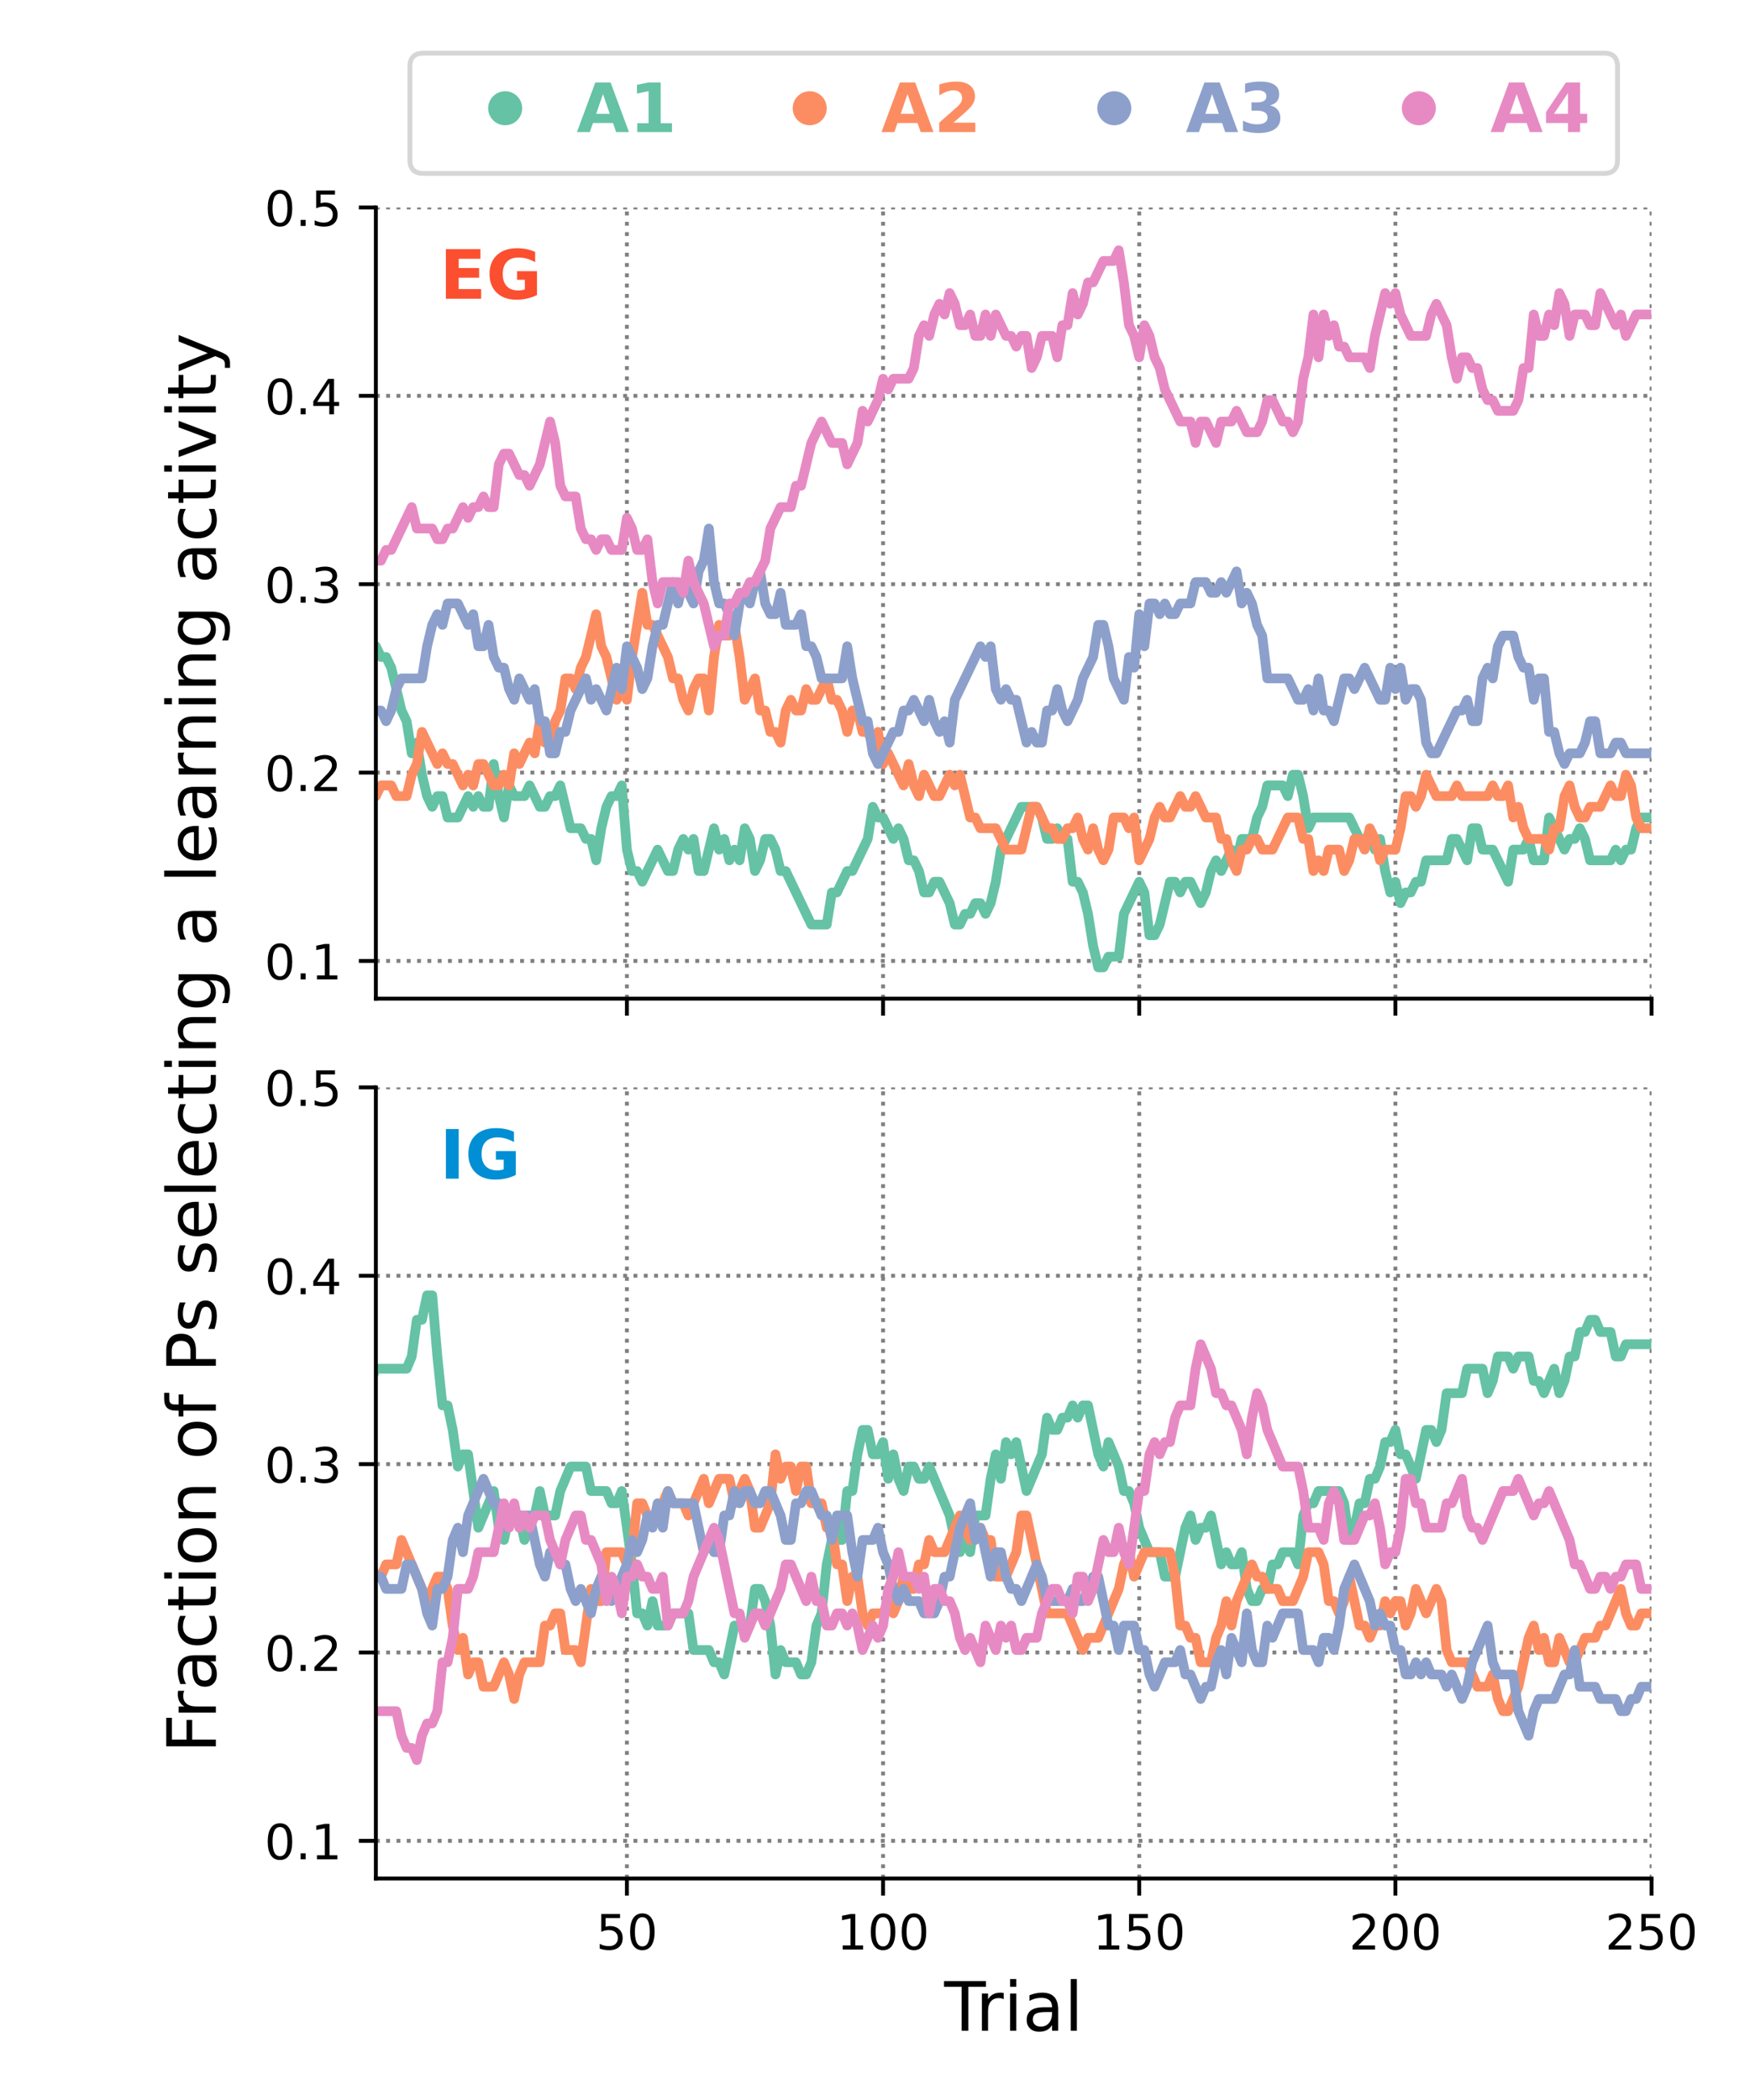<?xml version="1.0" encoding="utf-8" standalone="no"?>
<!DOCTYPE svg PUBLIC "-//W3C//DTD SVG 1.1//EN"
  "http://www.w3.org/Graphics/SVG/1.1/DTD/svg11.dtd">
<!-- Created with matplotlib (https://matplotlib.org/) -->
<svg height="432pt" version="1.1" viewBox="0 0 360 432" width="360pt" xmlns="http://www.w3.org/2000/svg" xmlns:xlink="http://www.w3.org/1999/xlink">
 <defs>
  <style type="text/css">
*{stroke-linecap:butt;stroke-linejoin:round;}
  </style>
 </defs>
 <g id="figure_1">
  <g id="patch_1">
   <path d="M 0 432 
L 360 432 
L 360 0 
L 0 0 
z
" style="fill:#ffffff;"/>
  </g>
  <g id="axes_1">
   <g id="patch_2">
    <path d="M 77.32 386.44 
L 339.75 386.44 
L 339.75 42.68 
L 77.32 42.68 
z
" style="fill:#ffffff;"/>
   </g>
   <g id="matplotlib.axis_1">
    <g id="xtick_1"/>
    <g id="xtick_2"/>
    <g id="xtick_3"/>
    <g id="xtick_4"/>
    <g id="xtick_5"/>
    <g id="xtick_6"/>
   </g>
   <g id="matplotlib.axis_2">
    <g id="ytick_1"/>
    <g id="ytick_2"/>
    <g id="ytick_3"/>
    <g id="ytick_4"/>
    <g id="ytick_5"/>
    <g id="ytick_6"/>
    <g id="text_1">
     <!-- Fraction of Ps selecting a learning activity -->
     <defs>
      <path d="M 9.812 72.906 
L 51.703 72.906 
L 51.703 64.594 
L 19.672 64.594 
L 19.672 43.109 
L 48.578 43.109 
L 48.578 34.812 
L 19.672 34.812 
L 19.672 0 
L 9.812 0 
z
" id="DejaVuSans-70"/>
      <path d="M 41.109 46.297 
Q 39.594 47.172 37.812 47.578 
Q 36.031 48 33.891 48 
Q 26.266 48 22.188 43.047 
Q 18.109 38.094 18.109 28.812 
L 18.109 0 
L 9.078 0 
L 9.078 54.688 
L 18.109 54.688 
L 18.109 46.188 
Q 20.953 51.172 25.484 53.578 
Q 30.031 56 36.531 56 
Q 37.453 56 38.578 55.875 
Q 39.703 55.766 41.062 55.516 
z
" id="DejaVuSans-114"/>
      <path d="M 34.281 27.484 
Q 23.391 27.484 19.188 25 
Q 14.984 22.516 14.984 16.5 
Q 14.984 11.719 18.141 8.906 
Q 21.297 6.109 26.703 6.109 
Q 34.188 6.109 38.703 11.406 
Q 43.219 16.703 43.219 25.484 
L 43.219 27.484 
z
M 52.203 31.203 
L 52.203 0 
L 43.219 0 
L 43.219 8.297 
Q 40.141 3.328 35.547 0.953 
Q 30.953 -1.422 24.312 -1.422 
Q 15.922 -1.422 10.953 3.297 
Q 6 8.016 6 15.922 
Q 6 25.141 12.172 29.828 
Q 18.359 34.516 30.609 34.516 
L 43.219 34.516 
L 43.219 35.406 
Q 43.219 41.609 39.141 45 
Q 35.062 48.391 27.688 48.391 
Q 23 48.391 18.547 47.266 
Q 14.109 46.141 10.016 43.891 
L 10.016 52.203 
Q 14.938 54.109 19.578 55.047 
Q 24.219 56 28.609 56 
Q 40.484 56 46.344 49.844 
Q 52.203 43.703 52.203 31.203 
z
" id="DejaVuSans-97"/>
      <path d="M 48.781 52.594 
L 48.781 44.188 
Q 44.969 46.297 41.141 47.344 
Q 37.312 48.391 33.406 48.391 
Q 24.656 48.391 19.812 42.844 
Q 14.984 37.312 14.984 27.297 
Q 14.984 17.281 19.812 11.734 
Q 24.656 6.203 33.406 6.203 
Q 37.312 6.203 41.141 7.25 
Q 44.969 8.297 48.781 10.406 
L 48.781 2.094 
Q 45.016 0.344 40.984 -0.531 
Q 36.969 -1.422 32.422 -1.422 
Q 20.062 -1.422 12.781 6.344 
Q 5.516 14.109 5.516 27.297 
Q 5.516 40.672 12.859 48.328 
Q 20.219 56 33.016 56 
Q 37.156 56 41.109 55.141 
Q 45.062 54.297 48.781 52.594 
z
" id="DejaVuSans-99"/>
      <path d="M 18.312 70.219 
L 18.312 54.688 
L 36.812 54.688 
L 36.812 47.703 
L 18.312 47.703 
L 18.312 18.016 
Q 18.312 11.328 20.141 9.422 
Q 21.969 7.516 27.594 7.516 
L 36.812 7.516 
L 36.812 0 
L 27.594 0 
Q 17.188 0 13.234 3.875 
Q 9.281 7.766 9.281 18.016 
L 9.281 47.703 
L 2.688 47.703 
L 2.688 54.688 
L 9.281 54.688 
L 9.281 70.219 
z
" id="DejaVuSans-116"/>
      <path d="M 9.422 54.688 
L 18.406 54.688 
L 18.406 0 
L 9.422 0 
z
M 9.422 75.984 
L 18.406 75.984 
L 18.406 64.594 
L 9.422 64.594 
z
" id="DejaVuSans-105"/>
      <path d="M 30.609 48.391 
Q 23.391 48.391 19.188 42.75 
Q 14.984 37.109 14.984 27.297 
Q 14.984 17.484 19.156 11.844 
Q 23.344 6.203 30.609 6.203 
Q 37.797 6.203 41.984 11.859 
Q 46.188 17.531 46.188 27.297 
Q 46.188 37.016 41.984 42.703 
Q 37.797 48.391 30.609 48.391 
z
M 30.609 56 
Q 42.328 56 49.016 48.375 
Q 55.719 40.766 55.719 27.297 
Q 55.719 13.875 49.016 6.219 
Q 42.328 -1.422 30.609 -1.422 
Q 18.844 -1.422 12.172 6.219 
Q 5.516 13.875 5.516 27.297 
Q 5.516 40.766 12.172 48.375 
Q 18.844 56 30.609 56 
z
" id="DejaVuSans-111"/>
      <path d="M 54.891 33.016 
L 54.891 0 
L 45.906 0 
L 45.906 32.719 
Q 45.906 40.484 42.875 44.328 
Q 39.844 48.188 33.797 48.188 
Q 26.516 48.188 22.312 43.547 
Q 18.109 38.922 18.109 30.906 
L 18.109 0 
L 9.078 0 
L 9.078 54.688 
L 18.109 54.688 
L 18.109 46.188 
Q 21.344 51.125 25.703 53.562 
Q 30.078 56 35.797 56 
Q 45.219 56 50.047 50.172 
Q 54.891 44.344 54.891 33.016 
z
" id="DejaVuSans-110"/>
      <path id="DejaVuSans-32"/>
      <path d="M 37.109 75.984 
L 37.109 68.5 
L 28.516 68.5 
Q 23.688 68.5 21.797 66.547 
Q 19.922 64.594 19.922 59.516 
L 19.922 54.688 
L 34.719 54.688 
L 34.719 47.703 
L 19.922 47.703 
L 19.922 0 
L 10.891 0 
L 10.891 47.703 
L 2.297 47.703 
L 2.297 54.688 
L 10.891 54.688 
L 10.891 58.5 
Q 10.891 67.625 15.141 71.797 
Q 19.391 75.984 28.609 75.984 
z
" id="DejaVuSans-102"/>
      <path d="M 19.672 64.797 
L 19.672 37.406 
L 32.078 37.406 
Q 38.969 37.406 42.719 40.969 
Q 46.484 44.531 46.484 51.125 
Q 46.484 57.672 42.719 61.234 
Q 38.969 64.797 32.078 64.797 
z
M 9.812 72.906 
L 32.078 72.906 
Q 44.344 72.906 50.609 67.359 
Q 56.891 61.812 56.891 51.125 
Q 56.891 40.328 50.609 34.812 
Q 44.344 29.297 32.078 29.297 
L 19.672 29.297 
L 19.672 0 
L 9.812 0 
z
" id="DejaVuSans-80"/>
      <path d="M 44.281 53.078 
L 44.281 44.578 
Q 40.484 46.531 36.375 47.5 
Q 32.281 48.484 27.875 48.484 
Q 21.188 48.484 17.844 46.438 
Q 14.5 44.391 14.5 40.281 
Q 14.5 37.156 16.891 35.375 
Q 19.281 33.594 26.516 31.984 
L 29.594 31.297 
Q 39.156 29.25 43.188 25.516 
Q 47.219 21.781 47.219 15.094 
Q 47.219 7.469 41.188 3.016 
Q 35.156 -1.422 24.609 -1.422 
Q 20.219 -1.422 15.453 -0.562 
Q 10.688 0.297 5.422 2 
L 5.422 11.281 
Q 10.406 8.688 15.234 7.391 
Q 20.062 6.109 24.812 6.109 
Q 31.156 6.109 34.562 8.281 
Q 37.984 10.453 37.984 14.406 
Q 37.984 18.062 35.516 20.016 
Q 33.062 21.969 24.703 23.781 
L 21.578 24.516 
Q 13.234 26.266 9.516 29.906 
Q 5.812 33.547 5.812 39.891 
Q 5.812 47.609 11.281 51.797 
Q 16.75 56 26.812 56 
Q 31.781 56 36.172 55.266 
Q 40.578 54.547 44.281 53.078 
z
" id="DejaVuSans-115"/>
      <path d="M 56.203 29.594 
L 56.203 25.203 
L 14.891 25.203 
Q 15.484 15.922 20.484 11.062 
Q 25.484 6.203 34.422 6.203 
Q 39.594 6.203 44.453 7.469 
Q 49.312 8.734 54.109 11.281 
L 54.109 2.781 
Q 49.266 0.734 44.188 -0.344 
Q 39.109 -1.422 33.891 -1.422 
Q 20.797 -1.422 13.156 6.188 
Q 5.516 13.812 5.516 26.812 
Q 5.516 40.234 12.766 48.109 
Q 20.016 56 32.328 56 
Q 43.359 56 49.781 48.891 
Q 56.203 41.797 56.203 29.594 
z
M 47.219 32.234 
Q 47.125 39.594 43.094 43.984 
Q 39.062 48.391 32.422 48.391 
Q 24.906 48.391 20.391 44.141 
Q 15.875 39.891 15.188 32.172 
z
" id="DejaVuSans-101"/>
      <path d="M 9.422 75.984 
L 18.406 75.984 
L 18.406 0 
L 9.422 0 
z
" id="DejaVuSans-108"/>
      <path d="M 45.406 27.984 
Q 45.406 37.75 41.375 43.109 
Q 37.359 48.484 30.078 48.484 
Q 22.859 48.484 18.828 43.109 
Q 14.797 37.75 14.797 27.984 
Q 14.797 18.266 18.828 12.891 
Q 22.859 7.516 30.078 7.516 
Q 37.359 7.516 41.375 12.891 
Q 45.406 18.266 45.406 27.984 
z
M 54.391 6.781 
Q 54.391 -7.172 48.188 -13.984 
Q 42 -20.797 29.203 -20.797 
Q 24.469 -20.797 20.266 -20.094 
Q 16.062 -19.391 12.109 -17.922 
L 12.109 -9.188 
Q 16.062 -11.328 19.922 -12.344 
Q 23.781 -13.375 27.781 -13.375 
Q 36.625 -13.375 41.016 -8.766 
Q 45.406 -4.156 45.406 5.172 
L 45.406 9.625 
Q 42.625 4.781 38.281 2.391 
Q 33.938 0 27.875 0 
Q 17.828 0 11.672 7.656 
Q 5.516 15.328 5.516 27.984 
Q 5.516 40.672 11.672 48.328 
Q 17.828 56 27.875 56 
Q 33.938 56 38.281 53.609 
Q 42.625 51.219 45.406 46.391 
L 45.406 54.688 
L 54.391 54.688 
z
" id="DejaVuSans-103"/>
      <path d="M 2.984 54.688 
L 12.5 54.688 
L 29.594 8.797 
L 46.688 54.688 
L 56.203 54.688 
L 35.688 0 
L 23.484 0 
z
" id="DejaVuSans-118"/>
      <path d="M 32.172 -5.078 
Q 28.375 -14.844 24.75 -17.812 
Q 21.141 -20.797 15.094 -20.797 
L 7.906 -20.797 
L 7.906 -13.281 
L 13.188 -13.281 
Q 16.891 -13.281 18.938 -11.516 
Q 21 -9.766 23.484 -3.219 
L 25.094 0.875 
L 2.984 54.688 
L 12.5 54.688 
L 29.594 11.922 
L 46.688 54.688 
L 56.203 54.688 
z
" id="DejaVuSans-121"/>
     </defs>
     <g transform="translate(44.408 360.617)rotate(-90)scale(0.14 -0.14)">
      <use xlink:href="#DejaVuSans-70"/>
      <use x="50.27" xlink:href="#DejaVuSans-114"/>
      <use x="91.383" xlink:href="#DejaVuSans-97"/>
      <use x="152.662" xlink:href="#DejaVuSans-99"/>
      <use x="207.643" xlink:href="#DejaVuSans-116"/>
      <use x="246.852" xlink:href="#DejaVuSans-105"/>
      <use x="274.635" xlink:href="#DejaVuSans-111"/>
      <use x="335.816" xlink:href="#DejaVuSans-110"/>
      <use x="399.195" xlink:href="#DejaVuSans-32"/>
      <use x="430.982" xlink:href="#DejaVuSans-111"/>
      <use x="492.164" xlink:href="#DejaVuSans-102"/>
      <use x="527.369" xlink:href="#DejaVuSans-32"/>
      <use x="559.156" xlink:href="#DejaVuSans-80"/>
      <use x="617.709" xlink:href="#DejaVuSans-115"/>
      <use x="669.809" xlink:href="#DejaVuSans-32"/>
      <use x="701.596" xlink:href="#DejaVuSans-115"/>
      <use x="753.695" xlink:href="#DejaVuSans-101"/>
      <use x="815.219" xlink:href="#DejaVuSans-108"/>
      <use x="843.002" xlink:href="#DejaVuSans-101"/>
      <use x="904.525" xlink:href="#DejaVuSans-99"/>
      <use x="959.506" xlink:href="#DejaVuSans-116"/>
      <use x="998.715" xlink:href="#DejaVuSans-105"/>
      <use x="1026.498" xlink:href="#DejaVuSans-110"/>
      <use x="1089.877" xlink:href="#DejaVuSans-103"/>
      <use x="1153.354" xlink:href="#DejaVuSans-32"/>
      <use x="1185.141" xlink:href="#DejaVuSans-97"/>
      <use x="1246.42" xlink:href="#DejaVuSans-32"/>
      <use x="1278.207" xlink:href="#DejaVuSans-108"/>
      <use x="1305.99" xlink:href="#DejaVuSans-101"/>
      <use x="1367.514" xlink:href="#DejaVuSans-97"/>
      <use x="1428.793" xlink:href="#DejaVuSans-114"/>
      <use x="1468.156" xlink:href="#DejaVuSans-110"/>
      <use x="1531.535" xlink:href="#DejaVuSans-105"/>
      <use x="1559.318" xlink:href="#DejaVuSans-110"/>
      <use x="1622.697" xlink:href="#DejaVuSans-103"/>
      <use x="1686.174" xlink:href="#DejaVuSans-32"/>
      <use x="1717.961" xlink:href="#DejaVuSans-97"/>
      <use x="1779.24" xlink:href="#DejaVuSans-99"/>
      <use x="1834.221" xlink:href="#DejaVuSans-116"/>
      <use x="1873.43" xlink:href="#DejaVuSans-105"/>
      <use x="1901.213" xlink:href="#DejaVuSans-118"/>
      <use x="1960.393" xlink:href="#DejaVuSans-105"/>
      <use x="1988.176" xlink:href="#DejaVuSans-116"/>
      <use x="2027.385" xlink:href="#DejaVuSans-121"/>
     </g>
    </g>
   </g>
  </g>
  <g id="axes_2">
   <g id="patch_3">
    <path d="M 77.32 205.43 
L 339.75 205.43 
L 339.75 42.68 
L 77.32 42.68 
z
" style="fill:#ffffff;"/>
   </g>
   <g id="matplotlib.axis_3">
    <g id="xtick_7">
     <g id="line2d_1">
      <path clip-path="url(#p24bed2897a)" d="M 128.963 205.43 
L 128.963 42.68 
" style="fill:none;stroke:#808080;stroke-dasharray:0.8,1.32;stroke-dashoffset:0;stroke-width:0.8;"/>
     </g>
     <g id="line2d_2">
      <defs>
       <path d="M 0 0 
L 0 3.5 
" id="me78f822df5" style="stroke:#000000;stroke-width:0.8;"/>
      </defs>
      <g>
       <use style="stroke:#000000;stroke-width:0.8;" x="128.963" xlink:href="#me78f822df5" y="205.43"/>
      </g>
     </g>
    </g>
    <g id="xtick_8">
     <g id="line2d_3">
      <path clip-path="url(#p24bed2897a)" d="M 181.66 205.43 
L 181.66 42.68 
" style="fill:none;stroke:#808080;stroke-dasharray:0.8,1.32;stroke-dashoffset:0;stroke-width:0.8;"/>
     </g>
     <g id="line2d_4">
      <g>
       <use style="stroke:#000000;stroke-width:0.8;" x="181.66" xlink:href="#me78f822df5" y="205.43"/>
      </g>
     </g>
    </g>
    <g id="xtick_9">
     <g id="line2d_5">
      <path clip-path="url(#p24bed2897a)" d="M 234.356 205.43 
L 234.356 42.68 
" style="fill:none;stroke:#808080;stroke-dasharray:0.8,1.32;stroke-dashoffset:0;stroke-width:0.8;"/>
     </g>
     <g id="line2d_6">
      <g>
       <use style="stroke:#000000;stroke-width:0.8;" x="234.356" xlink:href="#me78f822df5" y="205.43"/>
      </g>
     </g>
    </g>
    <g id="xtick_10">
     <g id="line2d_7">
      <path clip-path="url(#p24bed2897a)" d="M 287.053 205.43 
L 287.053 42.68 
" style="fill:none;stroke:#808080;stroke-dasharray:0.8,1.32;stroke-dashoffset:0;stroke-width:0.8;"/>
     </g>
     <g id="line2d_8">
      <g>
       <use style="stroke:#000000;stroke-width:0.8;" x="287.053" xlink:href="#me78f822df5" y="205.43"/>
      </g>
     </g>
    </g>
    <g id="xtick_11">
     <g id="line2d_9">
      <path clip-path="url(#p24bed2897a)" d="M 339.75 205.43 
L 339.75 42.68 
" style="fill:none;stroke:#808080;stroke-dasharray:0.8,1.32;stroke-dashoffset:0;stroke-width:0.8;"/>
     </g>
     <g id="line2d_10">
      <g>
       <use style="stroke:#000000;stroke-width:0.8;" x="339.75" xlink:href="#me78f822df5" y="205.43"/>
      </g>
     </g>
    </g>
   </g>
   <g id="matplotlib.axis_4">
    <g id="ytick_7">
     <g id="line2d_11">
      <path clip-path="url(#p24bed2897a)" d="M 77.32 197.68 
L 339.75 197.68 
" style="fill:none;stroke:#808080;stroke-dasharray:0.8,1.32;stroke-dashoffset:0;stroke-width:0.8;"/>
     </g>
     <g id="line2d_12">
      <defs>
       <path d="M 0 0 
L -3.5 0 
" id="m9ceab48a68" style="stroke:#000000;stroke-width:0.8;"/>
      </defs>
      <g>
       <use style="stroke:#000000;stroke-width:0.8;" x="77.32" xlink:href="#m9ceab48a68" y="197.68"/>
      </g>
     </g>
     <g id="text_2">
      <!-- 0.1 -->
      <defs>
       <path d="M 31.781 66.406 
Q 24.172 66.406 20.328 58.906 
Q 16.5 51.422 16.5 36.375 
Q 16.5 21.391 20.328 13.891 
Q 24.172 6.391 31.781 6.391 
Q 39.453 6.391 43.281 13.891 
Q 47.125 21.391 47.125 36.375 
Q 47.125 51.422 43.281 58.906 
Q 39.453 66.406 31.781 66.406 
z
M 31.781 74.219 
Q 44.047 74.219 50.516 64.516 
Q 56.984 54.828 56.984 36.375 
Q 56.984 17.969 50.516 8.266 
Q 44.047 -1.422 31.781 -1.422 
Q 19.531 -1.422 13.062 8.266 
Q 6.594 17.969 6.594 36.375 
Q 6.594 54.828 13.062 64.516 
Q 19.531 74.219 31.781 74.219 
z
" id="DejaVuSans-48"/>
       <path d="M 10.688 12.406 
L 21 12.406 
L 21 0 
L 10.688 0 
z
" id="DejaVuSans-46"/>
       <path d="M 12.406 8.297 
L 28.516 8.297 
L 28.516 63.922 
L 10.984 60.406 
L 10.984 69.391 
L 28.422 72.906 
L 38.281 72.906 
L 38.281 8.297 
L 54.391 8.297 
L 54.391 0 
L 12.406 0 
z
" id="DejaVuSans-49"/>
      </defs>
      <g transform="translate(54.417 201.479)scale(0.1 -0.1)">
       <use xlink:href="#DejaVuSans-48"/>
       <use x="63.623" xlink:href="#DejaVuSans-46"/>
       <use x="95.41" xlink:href="#DejaVuSans-49"/>
      </g>
     </g>
    </g>
    <g id="ytick_8">
     <g id="line2d_13">
      <path clip-path="url(#p24bed2897a)" d="M 77.32 158.93 
L 339.75 158.93 
" style="fill:none;stroke:#808080;stroke-dasharray:0.8,1.32;stroke-dashoffset:0;stroke-width:0.8;"/>
     </g>
     <g id="line2d_14">
      <g>
       <use style="stroke:#000000;stroke-width:0.8;" x="77.32" xlink:href="#m9ceab48a68" y="158.93"/>
      </g>
     </g>
     <g id="text_3">
      <!-- 0.2 -->
      <defs>
       <path d="M 19.188 8.297 
L 53.609 8.297 
L 53.609 0 
L 7.328 0 
L 7.328 8.297 
Q 12.938 14.109 22.625 23.891 
Q 32.328 33.688 34.812 36.531 
Q 39.547 41.844 41.422 45.531 
Q 43.312 49.219 43.312 52.781 
Q 43.312 58.594 39.234 62.25 
Q 35.156 65.922 28.609 65.922 
Q 23.969 65.922 18.812 64.312 
Q 13.672 62.703 7.812 59.422 
L 7.812 69.391 
Q 13.766 71.781 18.938 73 
Q 24.125 74.219 28.422 74.219 
Q 39.75 74.219 46.484 68.547 
Q 53.219 62.891 53.219 53.422 
Q 53.219 48.922 51.531 44.891 
Q 49.859 40.875 45.406 35.406 
Q 44.188 33.984 37.641 27.219 
Q 31.109 20.453 19.188 8.297 
z
" id="DejaVuSans-50"/>
      </defs>
      <g transform="translate(54.417 162.729)scale(0.1 -0.1)">
       <use xlink:href="#DejaVuSans-48"/>
       <use x="63.623" xlink:href="#DejaVuSans-46"/>
       <use x="95.41" xlink:href="#DejaVuSans-50"/>
      </g>
     </g>
    </g>
    <g id="ytick_9">
     <g id="line2d_15">
      <path clip-path="url(#p24bed2897a)" d="M 77.32 120.18 
L 339.75 120.18 
" style="fill:none;stroke:#808080;stroke-dasharray:0.8,1.32;stroke-dashoffset:0;stroke-width:0.8;"/>
     </g>
     <g id="line2d_16">
      <g>
       <use style="stroke:#000000;stroke-width:0.8;" x="77.32" xlink:href="#m9ceab48a68" y="120.18"/>
      </g>
     </g>
     <g id="text_4">
      <!-- 0.3 -->
      <defs>
       <path d="M 40.578 39.312 
Q 47.656 37.797 51.625 33 
Q 55.609 28.219 55.609 21.188 
Q 55.609 10.406 48.188 4.484 
Q 40.766 -1.422 27.094 -1.422 
Q 22.516 -1.422 17.656 -0.516 
Q 12.797 0.391 7.625 2.203 
L 7.625 11.719 
Q 11.719 9.328 16.594 8.109 
Q 21.484 6.891 26.812 6.891 
Q 36.078 6.891 40.938 10.547 
Q 45.797 14.203 45.797 21.188 
Q 45.797 27.641 41.281 31.266 
Q 36.766 34.906 28.719 34.906 
L 20.219 34.906 
L 20.219 43.016 
L 29.109 43.016 
Q 36.375 43.016 40.234 45.922 
Q 44.094 48.828 44.094 54.297 
Q 44.094 59.906 40.109 62.906 
Q 36.141 65.922 28.719 65.922 
Q 24.656 65.922 20.016 65.031 
Q 15.375 64.156 9.812 62.312 
L 9.812 71.094 
Q 15.438 72.656 20.344 73.438 
Q 25.25 74.219 29.594 74.219 
Q 40.828 74.219 47.359 69.109 
Q 53.906 64.016 53.906 55.328 
Q 53.906 49.266 50.438 45.094 
Q 46.969 40.922 40.578 39.312 
z
" id="DejaVuSans-51"/>
      </defs>
      <g transform="translate(54.417 123.979)scale(0.1 -0.1)">
       <use xlink:href="#DejaVuSans-48"/>
       <use x="63.623" xlink:href="#DejaVuSans-46"/>
       <use x="95.41" xlink:href="#DejaVuSans-51"/>
      </g>
     </g>
    </g>
    <g id="ytick_10">
     <g id="line2d_17">
      <path clip-path="url(#p24bed2897a)" d="M 77.32 81.43 
L 339.75 81.43 
" style="fill:none;stroke:#808080;stroke-dasharray:0.8,1.32;stroke-dashoffset:0;stroke-width:0.8;"/>
     </g>
     <g id="line2d_18">
      <g>
       <use style="stroke:#000000;stroke-width:0.8;" x="77.32" xlink:href="#m9ceab48a68" y="81.43"/>
      </g>
     </g>
     <g id="text_5">
      <!-- 0.4 -->
      <defs>
       <path d="M 37.797 64.312 
L 12.891 25.391 
L 37.797 25.391 
z
M 35.203 72.906 
L 47.609 72.906 
L 47.609 25.391 
L 58.016 25.391 
L 58.016 17.188 
L 47.609 17.188 
L 47.609 0 
L 37.797 0 
L 37.797 17.188 
L 4.891 17.188 
L 4.891 26.703 
z
" id="DejaVuSans-52"/>
      </defs>
      <g transform="translate(54.417 85.229)scale(0.1 -0.1)">
       <use xlink:href="#DejaVuSans-48"/>
       <use x="63.623" xlink:href="#DejaVuSans-46"/>
       <use x="95.41" xlink:href="#DejaVuSans-52"/>
      </g>
     </g>
    </g>
    <g id="ytick_11">
     <g id="line2d_19">
      <path clip-path="url(#p24bed2897a)" d="M 77.32 42.68 
L 339.75 42.68 
" style="fill:none;stroke:#808080;stroke-dasharray:0.8,1.32;stroke-dashoffset:0;stroke-width:0.8;"/>
     </g>
     <g id="line2d_20">
      <g>
       <use style="stroke:#000000;stroke-width:0.8;" x="77.32" xlink:href="#m9ceab48a68" y="42.68"/>
      </g>
     </g>
     <g id="text_6">
      <!-- 0.5 -->
      <defs>
       <path d="M 10.797 72.906 
L 49.516 72.906 
L 49.516 64.594 
L 19.828 64.594 
L 19.828 46.734 
Q 21.969 47.469 24.109 47.828 
Q 26.266 48.188 28.422 48.188 
Q 40.625 48.188 47.75 41.5 
Q 54.891 34.812 54.891 23.391 
Q 54.891 11.625 47.562 5.094 
Q 40.234 -1.422 26.906 -1.422 
Q 22.312 -1.422 17.547 -0.641 
Q 12.797 0.141 7.719 1.703 
L 7.719 11.625 
Q 12.109 9.234 16.797 8.062 
Q 21.484 6.891 26.703 6.891 
Q 35.156 6.891 40.078 11.328 
Q 45.016 15.766 45.016 23.391 
Q 45.016 31 40.078 35.438 
Q 35.156 39.891 26.703 39.891 
Q 22.75 39.891 18.812 39.016 
Q 14.891 38.141 10.797 36.281 
z
" id="DejaVuSans-53"/>
      </defs>
      <g transform="translate(54.417 46.479)scale(0.1 -0.1)">
       <use xlink:href="#DejaVuSans-48"/>
       <use x="63.623" xlink:href="#DejaVuSans-46"/>
       <use x="95.41" xlink:href="#DejaVuSans-53"/>
      </g>
     </g>
    </g>
   </g>
   <g id="line2d_21">
    <path clip-path="url(#p24bed2897a)" d="M 76.266 132.95 
L 77.32 132.95 
L 78.374 135.152 
L 79.428 135.152 
L 80.482 137.353 
L 82.59 146.16 
L 83.644 148.362 
L 84.698 154.967 
L 85.751 152.765 
L 86.805 159.37 
L 87.859 163.774 
L 88.913 165.975 
L 89.967 163.774 
L 91.021 163.774 
L 92.075 168.177 
L 94.183 168.177 
L 96.291 163.774 
L 97.345 165.975 
L 98.399 163.774 
L 99.453 165.975 
L 100.507 165.975 
L 101.561 157.169 
L 102.614 163.774 
L 103.668 168.177 
L 104.722 161.572 
L 105.776 163.774 
L 107.884 163.774 
L 108.938 161.572 
L 111.046 165.975 
L 112.1 165.975 
L 113.154 163.774 
L 114.208 163.774 
L 115.262 161.572 
L 117.37 170.379 
L 119.477 170.379 
L 120.531 172.581 
L 121.585 172.581 
L 122.639 176.984 
L 123.693 170.379 
L 124.747 165.975 
L 125.801 163.774 
L 126.855 163.774 
L 127.909 161.572 
L 128.963 174.782 
L 130.017 179.186 
L 131.071 179.186 
L 132.125 181.387 
L 135.286 174.782 
L 137.394 179.186 
L 138.448 179.186 
L 139.502 174.782 
L 140.556 172.581 
L 141.61 174.782 
L 142.664 172.581 
L 143.718 179.186 
L 144.772 179.186 
L 146.88 170.379 
L 147.934 174.782 
L 148.988 172.581 
L 150.042 176.984 
L 151.096 174.782 
L 152.149 176.984 
L 153.203 170.379 
L 154.257 172.581 
L 155.311 179.186 
L 156.365 176.984 
L 157.419 172.581 
L 158.473 172.581 
L 159.527 174.782 
L 160.581 179.186 
L 161.635 179.186 
L 166.905 190.194 
L 170.066 190.194 
L 171.12 183.589 
L 172.174 183.589 
L 174.282 179.186 
L 175.336 179.186 
L 178.498 172.581 
L 179.552 165.975 
L 180.606 168.177 
L 181.66 168.177 
L 183.768 172.581 
L 184.821 170.379 
L 185.875 172.581 
L 186.929 176.984 
L 187.983 176.984 
L 189.037 179.186 
L 190.091 183.589 
L 191.145 183.589 
L 192.199 181.387 
L 193.253 181.387 
L 195.361 185.791 
L 196.415 190.194 
L 197.469 190.194 
L 198.523 187.993 
L 199.577 187.993 
L 200.63 185.791 
L 201.684 185.791 
L 202.738 187.993 
L 203.792 185.791 
L 204.846 181.387 
L 205.9 174.782 
L 210.116 165.975 
L 213.278 165.975 
L 214.332 168.177 
L 215.386 172.581 
L 216.44 172.581 
L 217.493 170.379 
L 218.547 172.581 
L 219.601 172.581 
L 220.655 181.387 
L 221.709 181.387 
L 222.763 183.589 
L 223.817 187.993 
L 224.871 194.598 
L 225.925 199.001 
L 226.979 199.001 
L 228.033 196.799 
L 230.141 196.799 
L 231.195 187.993 
L 234.356 181.387 
L 235.41 183.589 
L 236.464 192.396 
L 237.518 192.396 
L 238.572 190.194 
L 240.68 181.387 
L 241.734 181.387 
L 242.788 183.589 
L 243.842 181.387 
L 244.896 181.387 
L 247.004 185.791 
L 248.058 183.589 
L 249.112 179.186 
L 250.165 176.984 
L 251.219 179.186 
L 253.327 174.782 
L 254.381 176.984 
L 255.435 172.581 
L 257.543 172.581 
L 258.597 168.177 
L 259.651 165.975 
L 260.705 161.572 
L 263.867 161.572 
L 264.921 163.774 
L 265.974 159.37 
L 267.028 159.37 
L 268.082 163.774 
L 269.136 170.379 
L 270.19 168.177 
L 277.568 168.177 
L 279.676 172.581 
L 281.784 172.581 
L 282.837 174.782 
L 283.891 172.581 
L 284.945 179.186 
L 285.999 183.589 
L 287.053 181.387 
L 288.107 185.791 
L 289.161 183.589 
L 290.215 183.589 
L 291.269 181.387 
L 292.323 181.387 
L 293.377 176.984 
L 297.593 176.984 
L 298.647 172.581 
L 299.7 172.581 
L 301.808 176.984 
L 302.862 170.379 
L 303.916 170.379 
L 304.97 174.782 
L 307.078 174.782 
L 310.24 181.387 
L 311.294 174.782 
L 313.402 174.782 
L 314.456 172.581 
L 315.509 176.984 
L 317.617 176.984 
L 318.671 168.177 
L 321.833 174.782 
L 322.887 172.581 
L 323.941 172.581 
L 324.995 170.379 
L 326.049 172.581 
L 327.103 176.984 
L 331.319 176.984 
L 332.372 174.782 
L 333.426 176.984 
L 334.48 174.782 
L 335.534 174.782 
L 336.588 170.379 
L 337.642 168.177 
L 338.696 168.177 
L 338.696 168.177 
" style="fill:none;stroke:#65c2a5;stroke-linecap:square;stroke-width:2;"/>
   </g>
   <g id="line2d_22">
    <path clip-path="url(#p24bed2897a)" d="M 76.266 163.774 
L 77.32 163.774 
L 78.374 161.572 
L 80.482 161.572 
L 81.536 163.774 
L 83.644 163.774 
L 84.698 159.37 
L 85.751 157.169 
L 86.805 150.564 
L 89.967 157.169 
L 91.021 154.967 
L 92.075 157.169 
L 93.129 157.169 
L 95.237 161.572 
L 96.291 159.37 
L 97.345 161.572 
L 98.399 157.169 
L 99.453 157.169 
L 101.561 161.572 
L 102.614 161.572 
L 103.668 159.37 
L 104.722 161.572 
L 105.776 154.967 
L 106.83 157.169 
L 108.938 152.765 
L 109.992 154.967 
L 111.046 148.362 
L 112.1 152.765 
L 113.154 152.765 
L 114.208 148.362 
L 115.262 146.16 
L 116.316 139.555 
L 117.37 139.555 
L 118.423 141.757 
L 119.477 137.353 
L 120.531 135.152 
L 122.639 126.345 
L 123.693 132.95 
L 124.747 135.152 
L 126.855 143.958 
L 127.909 141.757 
L 128.963 143.958 
L 130.017 135.152 
L 132.125 121.941 
L 133.179 128.546 
L 134.233 128.546 
L 137.394 135.152 
L 138.448 139.555 
L 139.502 139.555 
L 140.556 143.958 
L 141.61 146.16 
L 142.664 141.757 
L 143.718 139.555 
L 144.772 139.555 
L 145.826 146.16 
L 146.88 135.152 
L 147.934 128.546 
L 148.988 130.748 
L 150.042 130.748 
L 151.096 128.546 
L 152.149 135.152 
L 153.203 143.958 
L 155.311 139.555 
L 156.365 146.16 
L 157.419 146.16 
L 158.473 150.564 
L 159.527 150.564 
L 160.581 152.765 
L 161.635 146.16 
L 162.689 143.958 
L 163.743 146.16 
L 164.797 146.16 
L 165.851 141.757 
L 166.905 143.958 
L 167.958 143.958 
L 170.066 139.555 
L 171.12 143.958 
L 172.174 143.958 
L 173.228 146.16 
L 174.282 150.564 
L 175.336 146.16 
L 176.39 146.16 
L 177.444 150.564 
L 178.498 150.564 
L 179.552 152.765 
L 180.606 150.564 
L 181.66 157.169 
L 182.714 154.967 
L 185.875 161.572 
L 186.929 157.169 
L 187.983 161.572 
L 189.037 163.774 
L 190.091 159.37 
L 192.199 163.774 
L 193.253 163.774 
L 195.361 159.37 
L 196.415 161.572 
L 197.469 159.37 
L 199.577 168.177 
L 200.63 168.177 
L 201.684 170.379 
L 204.846 170.379 
L 206.954 174.782 
L 210.116 174.782 
L 212.224 165.975 
L 213.278 165.975 
L 215.386 170.379 
L 216.44 170.379 
L 217.493 172.581 
L 218.547 172.581 
L 219.601 170.379 
L 220.655 170.379 
L 221.709 168.177 
L 222.763 172.581 
L 223.817 174.782 
L 224.871 170.379 
L 225.925 174.782 
L 226.979 176.984 
L 228.033 174.782 
L 229.087 168.177 
L 231.195 168.177 
L 232.249 170.379 
L 233.302 168.177 
L 234.356 176.984 
L 236.464 172.581 
L 237.518 168.177 
L 238.572 165.975 
L 239.626 168.177 
L 240.68 168.177 
L 242.788 163.774 
L 243.842 165.975 
L 244.896 165.975 
L 245.95 163.774 
L 248.058 168.177 
L 250.165 168.177 
L 251.219 172.581 
L 252.273 172.581 
L 253.327 176.984 
L 254.381 179.186 
L 255.435 174.782 
L 256.489 174.782 
L 257.543 172.581 
L 258.597 172.581 
L 259.651 174.782 
L 261.759 174.782 
L 264.921 168.177 
L 267.028 168.177 
L 268.082 172.581 
L 269.136 172.581 
L 270.19 179.186 
L 271.244 176.984 
L 272.298 179.186 
L 273.352 174.782 
L 275.46 174.782 
L 276.514 179.186 
L 277.568 176.984 
L 278.622 172.581 
L 279.676 172.581 
L 280.73 174.782 
L 281.784 170.379 
L 282.837 172.581 
L 283.891 176.984 
L 284.945 174.782 
L 287.053 174.782 
L 288.107 170.379 
L 289.161 163.774 
L 290.215 163.774 
L 291.269 165.975 
L 292.323 163.774 
L 293.377 159.37 
L 295.485 163.774 
L 298.647 163.774 
L 299.7 161.572 
L 300.754 163.774 
L 306.024 163.774 
L 307.078 161.572 
L 308.132 163.774 
L 309.186 163.774 
L 310.24 161.572 
L 311.294 168.177 
L 312.348 165.975 
L 313.402 170.379 
L 314.456 172.581 
L 317.617 172.581 
L 318.671 174.782 
L 319.725 170.379 
L 320.779 170.379 
L 321.833 163.774 
L 322.887 161.572 
L 323.941 165.975 
L 324.995 168.177 
L 326.049 168.177 
L 327.103 165.975 
L 329.211 165.975 
L 331.319 161.572 
L 332.372 163.774 
L 333.426 163.774 
L 334.48 159.37 
L 335.534 161.572 
L 336.588 168.177 
L 337.642 170.379 
L 338.696 170.379 
L 338.696 170.379 
" style="fill:none;stroke:#fc8d62;stroke-linecap:square;stroke-width:2;"/>
   </g>
   <g id="line2d_23">
    <path clip-path="url(#p24bed2897a)" d="M 76.266 146.16 
L 78.374 146.16 
L 79.428 148.362 
L 80.482 146.16 
L 81.536 141.757 
L 82.59 139.555 
L 86.805 139.555 
L 87.859 132.95 
L 88.913 128.546 
L 89.967 126.345 
L 91.021 128.546 
L 92.075 124.143 
L 94.183 124.143 
L 96.291 128.546 
L 97.345 126.345 
L 98.399 132.95 
L 99.453 132.95 
L 100.507 128.546 
L 101.561 135.152 
L 102.614 137.353 
L 103.668 137.353 
L 104.722 141.757 
L 105.776 143.958 
L 106.83 139.555 
L 108.938 143.958 
L 109.992 141.757 
L 111.046 148.362 
L 112.1 148.362 
L 113.154 154.967 
L 114.208 154.967 
L 115.262 150.564 
L 116.316 150.564 
L 117.37 146.16 
L 120.531 139.555 
L 121.585 143.958 
L 122.639 141.757 
L 124.747 146.16 
L 126.855 137.353 
L 127.909 141.757 
L 128.963 132.95 
L 131.071 137.353 
L 132.125 141.757 
L 133.179 139.555 
L 134.233 132.95 
L 135.286 128.546 
L 136.34 128.546 
L 138.448 119.74 
L 139.502 124.143 
L 140.556 119.74 
L 142.664 124.143 
L 143.718 117.538 
L 144.772 115.336 
L 145.826 108.731 
L 146.88 119.74 
L 147.934 124.143 
L 148.988 124.143 
L 150.042 126.345 
L 151.096 130.748 
L 152.149 124.143 
L 153.203 121.941 
L 154.257 124.143 
L 155.311 119.74 
L 156.365 117.538 
L 157.419 124.143 
L 158.473 126.345 
L 159.527 126.345 
L 160.581 121.941 
L 161.635 128.546 
L 163.743 128.546 
L 164.797 126.345 
L 165.851 132.95 
L 166.905 132.95 
L 167.958 135.152 
L 169.012 139.555 
L 173.228 139.555 
L 174.282 132.95 
L 175.336 139.555 
L 177.444 148.362 
L 178.498 148.362 
L 179.552 154.967 
L 180.606 157.169 
L 183.768 150.564 
L 184.821 150.564 
L 185.875 146.16 
L 186.929 146.16 
L 187.983 143.958 
L 190.091 148.362 
L 191.145 143.958 
L 192.199 148.362 
L 193.253 150.564 
L 194.307 148.362 
L 195.361 152.765 
L 196.415 143.958 
L 201.684 132.95 
L 202.738 135.152 
L 203.792 132.95 
L 204.846 141.757 
L 205.9 143.958 
L 206.954 141.757 
L 208.008 143.958 
L 209.062 143.958 
L 211.17 152.765 
L 212.224 150.564 
L 213.278 152.765 
L 214.332 152.765 
L 215.386 146.16 
L 216.44 146.16 
L 217.493 141.757 
L 218.547 146.16 
L 219.601 148.362 
L 221.709 143.958 
L 222.763 139.555 
L 224.871 135.152 
L 225.925 128.546 
L 226.979 128.546 
L 228.033 132.95 
L 229.087 139.555 
L 231.195 143.958 
L 232.249 135.152 
L 233.302 137.353 
L 234.356 126.345 
L 235.41 132.95 
L 236.464 124.143 
L 237.518 124.143 
L 238.572 126.345 
L 239.626 124.143 
L 240.68 126.345 
L 241.734 126.345 
L 242.788 124.143 
L 244.896 124.143 
L 245.95 119.74 
L 248.058 119.74 
L 249.112 121.941 
L 250.165 121.941 
L 251.219 119.74 
L 252.273 121.941 
L 254.381 117.538 
L 255.435 124.143 
L 256.489 121.941 
L 257.543 124.143 
L 258.597 128.546 
L 259.651 130.748 
L 260.705 139.555 
L 264.921 139.555 
L 267.028 143.958 
L 268.082 143.958 
L 269.136 141.757 
L 270.19 146.16 
L 271.244 139.555 
L 272.298 146.16 
L 273.352 146.16 
L 274.406 148.362 
L 276.514 139.555 
L 277.568 139.555 
L 278.622 141.757 
L 280.73 137.353 
L 283.891 143.958 
L 284.945 143.958 
L 285.999 137.353 
L 287.053 141.757 
L 288.107 137.353 
L 289.161 143.958 
L 290.215 141.757 
L 291.269 141.757 
L 292.323 143.958 
L 293.377 152.765 
L 294.431 154.967 
L 295.485 154.967 
L 299.7 146.16 
L 300.754 146.16 
L 301.808 143.958 
L 302.862 148.362 
L 303.916 148.362 
L 304.97 139.555 
L 306.024 137.353 
L 307.078 139.555 
L 308.132 132.95 
L 309.186 130.748 
L 311.294 130.748 
L 312.348 135.152 
L 313.402 137.353 
L 314.456 137.353 
L 315.509 143.958 
L 316.563 139.555 
L 317.617 139.555 
L 318.671 150.564 
L 319.725 150.564 
L 320.779 154.967 
L 321.833 157.169 
L 322.887 154.967 
L 324.995 154.967 
L 326.049 152.765 
L 327.103 148.362 
L 328.157 148.362 
L 329.211 154.967 
L 331.319 154.967 
L 332.372 152.765 
L 333.426 152.765 
L 334.48 154.967 
L 338.696 154.967 
L 338.696 154.967 
" style="fill:none;stroke:#8da0cb;stroke-linecap:square;stroke-width:2;"/>
   </g>
   <g id="line2d_24">
    <path clip-path="url(#p24bed2897a)" d="M 76.266 115.336 
L 78.374 115.336 
L 79.428 113.135 
L 80.482 113.135 
L 84.698 104.328 
L 85.751 108.731 
L 88.913 108.731 
L 89.967 110.933 
L 91.021 110.933 
L 92.075 108.731 
L 93.129 108.731 
L 95.237 104.328 
L 96.291 106.529 
L 97.345 104.328 
L 98.399 104.328 
L 99.453 102.126 
L 100.507 104.328 
L 101.561 104.328 
L 102.614 95.521 
L 103.668 93.319 
L 104.722 93.319 
L 106.83 97.723 
L 107.884 97.723 
L 108.938 99.924 
L 111.046 95.521 
L 113.154 86.714 
L 114.208 91.118 
L 115.262 99.924 
L 116.316 102.126 
L 118.423 102.126 
L 119.477 108.731 
L 120.531 110.933 
L 121.585 110.933 
L 122.639 113.135 
L 123.693 110.933 
L 124.747 110.933 
L 125.801 113.135 
L 127.909 113.135 
L 128.963 106.529 
L 130.017 108.731 
L 131.071 113.135 
L 132.125 113.135 
L 133.179 110.933 
L 134.233 119.74 
L 135.286 124.143 
L 136.34 119.74 
L 139.502 119.74 
L 140.556 121.941 
L 141.61 115.336 
L 142.664 119.74 
L 144.772 124.143 
L 146.88 132.95 
L 147.934 130.748 
L 148.988 130.748 
L 150.042 124.143 
L 151.096 124.143 
L 152.149 121.941 
L 153.203 121.941 
L 154.257 119.74 
L 155.311 119.74 
L 157.419 115.336 
L 158.473 108.731 
L 160.581 104.328 
L 162.689 104.328 
L 163.743 99.924 
L 164.797 99.924 
L 166.905 91.118 
L 169.012 86.714 
L 171.12 91.118 
L 173.228 91.118 
L 174.282 95.521 
L 176.39 91.118 
L 177.444 84.512 
L 178.498 86.714 
L 180.606 82.311 
L 181.66 77.907 
L 182.714 80.109 
L 183.768 77.907 
L 186.929 77.907 
L 187.983 75.706 
L 189.037 69.1 
L 190.091 66.899 
L 191.145 69.1 
L 192.199 64.697 
L 193.253 62.495 
L 194.307 64.697 
L 195.361 60.294 
L 196.415 62.495 
L 197.469 66.899 
L 198.523 66.899 
L 199.577 64.697 
L 200.63 69.1 
L 201.684 69.1 
L 202.738 64.697 
L 203.792 69.1 
L 204.846 64.697 
L 206.954 69.1 
L 208.008 69.1 
L 209.062 71.302 
L 210.116 69.1 
L 211.17 69.1 
L 212.224 75.706 
L 213.278 73.504 
L 214.332 69.1 
L 216.44 69.1 
L 217.493 73.504 
L 218.547 66.899 
L 219.601 66.899 
L 220.655 60.294 
L 221.709 64.697 
L 222.763 62.495 
L 223.817 58.092 
L 224.871 58.092 
L 226.979 53.689 
L 229.087 53.689 
L 230.141 51.487 
L 231.195 58.092 
L 232.249 66.899 
L 233.302 69.1 
L 234.356 73.504 
L 235.41 66.899 
L 236.464 69.1 
L 237.518 73.504 
L 238.572 75.706 
L 239.626 80.109 
L 242.788 86.714 
L 244.896 86.714 
L 245.95 91.118 
L 247.004 86.714 
L 248.058 86.714 
L 250.165 91.118 
L 251.219 86.714 
L 253.327 86.714 
L 254.381 84.512 
L 256.489 88.916 
L 258.597 88.916 
L 259.651 86.714 
L 260.705 82.311 
L 261.759 82.311 
L 263.867 86.714 
L 264.921 86.714 
L 265.974 88.916 
L 267.028 86.714 
L 268.082 77.907 
L 269.136 73.504 
L 270.19 64.697 
L 271.244 73.504 
L 272.298 64.697 
L 273.352 69.1 
L 274.406 66.899 
L 275.46 71.302 
L 276.514 71.302 
L 277.568 73.504 
L 280.73 73.504 
L 281.784 75.706 
L 282.837 69.1 
L 284.945 60.294 
L 285.999 62.495 
L 287.053 60.294 
L 288.107 64.697 
L 290.215 69.1 
L 293.377 69.1 
L 294.431 64.697 
L 295.485 62.495 
L 297.593 66.899 
L 298.647 73.504 
L 299.7 77.907 
L 300.754 73.504 
L 301.808 73.504 
L 302.862 75.706 
L 303.916 75.706 
L 304.97 80.109 
L 306.024 82.311 
L 307.078 82.311 
L 308.132 84.512 
L 311.294 84.512 
L 312.348 82.311 
L 313.402 75.706 
L 314.456 75.706 
L 315.509 64.697 
L 316.563 69.1 
L 317.617 69.1 
L 318.671 64.697 
L 319.725 66.899 
L 320.779 60.294 
L 321.833 62.495 
L 322.887 69.1 
L 323.941 64.697 
L 326.049 64.697 
L 327.103 66.899 
L 328.157 66.899 
L 329.211 60.294 
L 332.372 66.899 
L 333.426 64.697 
L 334.48 69.1 
L 336.588 64.697 
L 338.696 64.697 
L 338.696 64.697 
" style="fill:none;stroke:#e78ac3;stroke-linecap:square;stroke-width:2;"/>
   </g>
   <g id="patch_4">
    <path d="M 77.32 205.43 
L 77.32 42.68 
" style="fill:none;stroke:#000000;stroke-linecap:square;stroke-linejoin:miter;stroke-width:0.8;"/>
   </g>
   <g id="patch_5">
    <path d="M 77.32 205.43 
L 339.75 205.43 
" style="fill:none;stroke:#000000;stroke-linecap:square;stroke-linejoin:miter;stroke-width:0.8;"/>
   </g>
   <g id="text_7">
    <!-- EG -->
    <defs>
     <path d="M 9.188 72.906 
L 59.906 72.906 
L 59.906 58.688 
L 27.984 58.688 
L 27.984 45.125 
L 58.016 45.125 
L 58.016 30.906 
L 27.984 30.906 
L 27.984 14.203 
L 60.984 14.203 
L 60.984 0 
L 9.188 0 
z
" id="DejaVuSans-Bold-69"/>
     <path d="M 74.703 5.422 
Q 67.672 2 60.109 0.281 
Q 52.547 -1.422 44.484 -1.422 
Q 26.266 -1.422 15.625 8.766 
Q 4.984 18.953 4.984 36.375 
Q 4.984 54 15.812 64.109 
Q 26.656 74.219 45.516 74.219 
Q 52.781 74.219 59.438 72.844 
Q 66.109 71.484 72.016 68.797 
L 72.016 53.719 
Q 65.922 57.172 59.891 58.875 
Q 53.859 60.594 47.797 60.594 
Q 36.578 60.594 30.5 54.312 
Q 24.422 48.047 24.422 36.375 
Q 24.422 24.812 30.281 18.5 
Q 36.141 12.203 46.922 12.203 
Q 49.859 12.203 52.375 12.562 
Q 54.891 12.938 56.891 13.719 
L 56.891 27.875 
L 45.406 27.875 
L 45.406 40.484 
L 74.703 40.484 
z
" id="DejaVuSans-Bold-71"/>
    </defs>
    <g style="fill:#fc4f30;" transform="translate(90.442 61.455)scale(0.14 -0.14)">
     <use xlink:href="#DejaVuSans-Bold-69"/>
     <use x="68.311" xlink:href="#DejaVuSans-Bold-71"/>
    </g>
   </g>
   <g id="legend_1">
    <g id="patch_6">
     <path d="M 87.12 35.68 
L 329.95 35.68 
Q 332.75 35.68 332.75 32.88 
L 332.75 13.731 
Q 332.75 10.931 329.95 10.931 
L 87.12 10.931 
Q 84.32 10.931 84.32 13.731 
L 84.32 32.88 
Q 84.32 35.68 87.12 35.68 
z
" style="fill:#ffffff;opacity:0.8;stroke:#cccccc;stroke-linejoin:miter;"/>
    </g>
    <g id="line2d_25"/>
    <g id="line2d_26">
     <defs>
      <path d="M 0 3 
C 0.796 3 1.559 2.684 2.121 2.121 
C 2.684 1.559 3 0.796 3 0 
C 3 -0.796 2.684 -1.559 2.121 -2.121 
C 1.559 -2.684 0.796 -3 0 -3 
C -0.796 -3 -1.559 -2.684 -2.121 -2.121 
C -2.684 -1.559 -3 -0.796 -3 0 
C -3 0.796 -2.684 1.559 -2.121 2.121 
C -1.559 2.684 -0.796 3 0 3 
z
" id="m4e510bca88" style="stroke:#65c2a5;"/>
     </defs>
     <g>
      <use style="fill:#65c2a5;stroke:#65c2a5;" x="103.92" xlink:href="#m4e510bca88" y="22.268"/>
     </g>
    </g>
    <g id="text_8">
     <!-- A1 -->
     <defs>
      <path d="M 53.422 13.281 
L 24.031 13.281 
L 19.391 0 
L 0.484 0 
L 27.484 72.906 
L 49.906 72.906 
L 76.906 0 
L 58.016 0 
z
M 28.719 26.812 
L 48.688 26.812 
L 38.719 55.812 
z
" id="DejaVuSans-Bold-65"/>
      <path d="M 11.719 12.984 
L 28.328 12.984 
L 28.328 60.109 
L 11.281 56.594 
L 11.281 69.391 
L 28.219 72.906 
L 46.094 72.906 
L 46.094 12.984 
L 62.703 12.984 
L 62.703 0 
L 11.719 0 
z
" id="DejaVuSans-Bold-49"/>
     </defs>
     <g style="fill:#65c2a5;" transform="translate(118.62 27.168)scale(0.14 -0.14)">
      <use xlink:href="#DejaVuSans-Bold-65"/>
      <use x="77.393" xlink:href="#DejaVuSans-Bold-49"/>
     </g>
    </g>
    <g id="line2d_27"/>
    <g id="line2d_28">
     <defs>
      <path d="M 0 3 
C 0.796 3 1.559 2.684 2.121 2.121 
C 2.684 1.559 3 0.796 3 0 
C 3 -0.796 2.684 -1.559 2.121 -2.121 
C 1.559 -2.684 0.796 -3 0 -3 
C -0.796 -3 -1.559 -2.684 -2.121 -2.121 
C -2.684 -1.559 -3 -0.796 -3 0 
C -3 0.796 -2.684 1.559 -2.121 2.121 
C -1.559 2.684 -0.796 3 0 3 
z
" id="mf58b009b88" style="stroke:#fc8d62;"/>
     </defs>
     <g>
      <use style="fill:#fc8d62;stroke:#fc8d62;" x="166.571" xlink:href="#mf58b009b88" y="22.268"/>
     </g>
    </g>
    <g id="text_9">
     <!-- A2 -->
     <defs>
      <path d="M 28.812 13.812 
L 60.891 13.812 
L 60.891 0 
L 7.906 0 
L 7.906 13.812 
L 34.516 37.312 
Q 38.094 40.531 39.797 43.609 
Q 41.5 46.688 41.5 50 
Q 41.5 55.125 38.062 58.25 
Q 34.625 61.375 28.906 61.375 
Q 24.516 61.375 19.281 59.5 
Q 14.062 57.625 8.109 53.906 
L 8.109 69.922 
Q 14.453 72.016 20.656 73.109 
Q 26.859 74.219 32.812 74.219 
Q 45.906 74.219 53.156 68.453 
Q 60.406 62.703 60.406 52.391 
Q 60.406 46.438 57.328 41.281 
Q 54.25 36.141 44.391 27.484 
z
" id="DejaVuSans-Bold-50"/>
     </defs>
     <g style="fill:#fc8d62;" transform="translate(181.271 27.168)scale(0.14 -0.14)">
      <use xlink:href="#DejaVuSans-Bold-65"/>
      <use x="77.393" xlink:href="#DejaVuSans-Bold-50"/>
     </g>
    </g>
    <g id="line2d_29"/>
    <g id="line2d_30">
     <defs>
      <path d="M 0 3 
C 0.796 3 1.559 2.684 2.121 2.121 
C 2.684 1.559 3 0.796 3 0 
C 3 -0.796 2.684 -1.559 2.121 -2.121 
C 1.559 -2.684 0.796 -3 0 -3 
C -0.796 -3 -1.559 -2.684 -2.121 -2.121 
C -2.684 -1.559 -3 -0.796 -3 0 
C -3 0.796 -2.684 1.559 -2.121 2.121 
C -1.559 2.684 -0.796 3 0 3 
z
" id="me993a93ab9" style="stroke:#8da0cb;"/>
     </defs>
     <g>
      <use style="fill:#8da0cb;stroke:#8da0cb;" x="229.223" xlink:href="#me993a93ab9" y="22.268"/>
     </g>
    </g>
    <g id="text_10">
     <!-- A3 -->
     <defs>
      <path d="M 46.578 39.312 
Q 53.953 37.406 57.781 32.688 
Q 61.625 27.984 61.625 20.703 
Q 61.625 9.859 53.312 4.219 
Q 45.016 -1.422 29.109 -1.422 
Q 23.484 -1.422 17.844 -0.516 
Q 12.203 0.391 6.688 2.203 
L 6.688 16.703 
Q 11.969 14.062 17.156 12.719 
Q 22.359 11.375 27.391 11.375 
Q 34.859 11.375 38.844 13.953 
Q 42.828 16.547 42.828 21.391 
Q 42.828 26.375 38.75 28.938 
Q 34.672 31.5 26.703 31.5 
L 19.188 31.5 
L 19.188 43.609 
L 27.094 43.609 
Q 34.188 43.609 37.641 45.828 
Q 41.109 48.047 41.109 52.594 
Q 41.109 56.781 37.734 59.078 
Q 34.375 61.375 28.219 61.375 
Q 23.688 61.375 19.047 60.344 
Q 14.406 59.328 9.812 57.328 
L 9.812 71.094 
Q 15.375 72.656 20.844 73.438 
Q 26.312 74.219 31.594 74.219 
Q 45.797 74.219 52.844 69.547 
Q 59.906 64.891 59.906 55.516 
Q 59.906 49.125 56.531 45.047 
Q 53.172 40.969 46.578 39.312 
z
" id="DejaVuSans-Bold-51"/>
     </defs>
     <g style="fill:#8da0cb;" transform="translate(243.923 27.168)scale(0.14 -0.14)">
      <use xlink:href="#DejaVuSans-Bold-65"/>
      <use x="77.393" xlink:href="#DejaVuSans-Bold-51"/>
     </g>
    </g>
    <g id="line2d_31"/>
    <g id="line2d_32">
     <defs>
      <path d="M 0 3 
C 0.796 3 1.559 2.684 2.121 2.121 
C 2.684 1.559 3 0.796 3 0 
C 3 -0.796 2.684 -1.559 2.121 -2.121 
C 1.559 -2.684 0.796 -3 0 -3 
C -0.796 -3 -1.559 -2.684 -2.121 -2.121 
C -2.684 -1.559 -3 -0.796 -3 0 
C -3 0.796 -2.684 1.559 -2.121 2.121 
C -1.559 2.684 -0.796 3 0 3 
z
" id="m20023a9b57" style="stroke:#e78ac3;"/>
     </defs>
     <g>
      <use style="fill:#e78ac3;stroke:#e78ac3;" x="291.874" xlink:href="#m20023a9b57" y="22.268"/>
     </g>
    </g>
    <g id="text_11">
     <!-- A4 -->
     <defs>
      <path d="M 36.812 57.422 
L 16.219 26.906 
L 36.812 26.906 
z
M 33.688 72.906 
L 54.594 72.906 
L 54.594 26.906 
L 64.984 26.906 
L 64.984 13.281 
L 54.594 13.281 
L 54.594 0 
L 36.812 0 
L 36.812 13.281 
L 4.5 13.281 
L 4.5 29.391 
z
" id="DejaVuSans-Bold-52"/>
     </defs>
     <g style="fill:#e78ac3;" transform="translate(306.574 27.168)scale(0.14 -0.14)">
      <use xlink:href="#DejaVuSans-Bold-65"/>
      <use x="77.393" xlink:href="#DejaVuSans-Bold-52"/>
     </g>
    </g>
   </g>
  </g>
  <g id="axes_3">
   <g id="patch_7">
    <path d="M 77.32 386.44 
L 339.75 386.44 
L 339.75 223.69 
L 77.32 223.69 
z
" style="fill:#ffffff;"/>
   </g>
   <g id="matplotlib.axis_5">
    <g id="xtick_12">
     <g id="line2d_33">
      <path clip-path="url(#p13c52334a1)" d="M 128.963 386.44 
L 128.963 223.69 
" style="fill:none;stroke:#808080;stroke-dasharray:0.8,1.32;stroke-dashoffset:0;stroke-width:0.8;"/>
     </g>
     <g id="line2d_34">
      <g>
       <use style="stroke:#000000;stroke-width:0.8;" x="128.963" xlink:href="#me78f822df5" y="386.44"/>
      </g>
     </g>
     <g id="text_12">
      <!-- 50 -->
      <g transform="translate(122.6 401.038)scale(0.1 -0.1)">
       <use xlink:href="#DejaVuSans-53"/>
       <use x="63.623" xlink:href="#DejaVuSans-48"/>
      </g>
     </g>
    </g>
    <g id="xtick_13">
     <g id="line2d_35">
      <path clip-path="url(#p13c52334a1)" d="M 181.66 386.44 
L 181.66 223.69 
" style="fill:none;stroke:#808080;stroke-dasharray:0.8,1.32;stroke-dashoffset:0;stroke-width:0.8;"/>
     </g>
     <g id="line2d_36">
      <g>
       <use style="stroke:#000000;stroke-width:0.8;" x="181.66" xlink:href="#me78f822df5" y="386.44"/>
      </g>
     </g>
     <g id="text_13">
      <!-- 100 -->
      <g transform="translate(172.116 401.038)scale(0.1 -0.1)">
       <use xlink:href="#DejaVuSans-49"/>
       <use x="63.623" xlink:href="#DejaVuSans-48"/>
       <use x="127.246" xlink:href="#DejaVuSans-48"/>
      </g>
     </g>
    </g>
    <g id="xtick_14">
     <g id="line2d_37">
      <path clip-path="url(#p13c52334a1)" d="M 234.356 386.44 
L 234.356 223.69 
" style="fill:none;stroke:#808080;stroke-dasharray:0.8,1.32;stroke-dashoffset:0;stroke-width:0.8;"/>
     </g>
     <g id="line2d_38">
      <g>
       <use style="stroke:#000000;stroke-width:0.8;" x="234.356" xlink:href="#me78f822df5" y="386.44"/>
      </g>
     </g>
     <g id="text_14">
      <!-- 150 -->
      <g transform="translate(224.813 401.038)scale(0.1 -0.1)">
       <use xlink:href="#DejaVuSans-49"/>
       <use x="63.623" xlink:href="#DejaVuSans-53"/>
       <use x="127.246" xlink:href="#DejaVuSans-48"/>
      </g>
     </g>
    </g>
    <g id="xtick_15">
     <g id="line2d_39">
      <path clip-path="url(#p13c52334a1)" d="M 287.053 386.44 
L 287.053 223.69 
" style="fill:none;stroke:#808080;stroke-dasharray:0.8,1.32;stroke-dashoffset:0;stroke-width:0.8;"/>
     </g>
     <g id="line2d_40">
      <g>
       <use style="stroke:#000000;stroke-width:0.8;" x="287.053" xlink:href="#me78f822df5" y="386.44"/>
      </g>
     </g>
     <g id="text_15">
      <!-- 200 -->
      <g transform="translate(277.509 401.038)scale(0.1 -0.1)">
       <use xlink:href="#DejaVuSans-50"/>
       <use x="63.623" xlink:href="#DejaVuSans-48"/>
       <use x="127.246" xlink:href="#DejaVuSans-48"/>
      </g>
     </g>
    </g>
    <g id="xtick_16">
     <g id="line2d_41">
      <path clip-path="url(#p13c52334a1)" d="M 339.75 386.44 
L 339.75 223.69 
" style="fill:none;stroke:#808080;stroke-dasharray:0.8,1.32;stroke-dashoffset:0;stroke-width:0.8;"/>
     </g>
     <g id="line2d_42">
      <g>
       <use style="stroke:#000000;stroke-width:0.8;" x="339.75" xlink:href="#me78f822df5" y="386.44"/>
      </g>
     </g>
     <g id="text_16">
      <!-- 250 -->
      <g transform="translate(330.206 401.038)scale(0.1 -0.1)">
       <use xlink:href="#DejaVuSans-50"/>
       <use x="63.623" xlink:href="#DejaVuSans-53"/>
       <use x="127.246" xlink:href="#DejaVuSans-48"/>
      </g>
     </g>
    </g>
    <g id="text_17">
     <!-- Trial -->
     <defs>
      <path d="M -0.297 72.906 
L 61.375 72.906 
L 61.375 64.594 
L 35.5 64.594 
L 35.5 0 
L 25.594 0 
L 25.594 64.594 
L -0.297 64.594 
z
" id="DejaVuSans-84"/>
     </defs>
     <g transform="translate(194.235 417.756)scale(0.14 -0.14)">
      <use xlink:href="#DejaVuSans-84"/>
      <use x="46.334" xlink:href="#DejaVuSans-114"/>
      <use x="87.447" xlink:href="#DejaVuSans-105"/>
      <use x="115.23" xlink:href="#DejaVuSans-97"/>
      <use x="176.51" xlink:href="#DejaVuSans-108"/>
     </g>
    </g>
   </g>
   <g id="matplotlib.axis_6">
    <g id="ytick_12">
     <g id="line2d_43">
      <path clip-path="url(#p13c52334a1)" d="M 77.32 378.69 
L 339.75 378.69 
" style="fill:none;stroke:#808080;stroke-dasharray:0.8,1.32;stroke-dashoffset:0;stroke-width:0.8;"/>
     </g>
     <g id="line2d_44">
      <g>
       <use style="stroke:#000000;stroke-width:0.8;" x="77.32" xlink:href="#m9ceab48a68" y="378.69"/>
      </g>
     </g>
     <g id="text_18">
      <!-- 0.1 -->
      <g transform="translate(54.417 382.489)scale(0.1 -0.1)">
       <use xlink:href="#DejaVuSans-48"/>
       <use x="63.623" xlink:href="#DejaVuSans-46"/>
       <use x="95.41" xlink:href="#DejaVuSans-49"/>
      </g>
     </g>
    </g>
    <g id="ytick_13">
     <g id="line2d_45">
      <path clip-path="url(#p13c52334a1)" d="M 77.32 339.94 
L 339.75 339.94 
" style="fill:none;stroke:#808080;stroke-dasharray:0.8,1.32;stroke-dashoffset:0;stroke-width:0.8;"/>
     </g>
     <g id="line2d_46">
      <g>
       <use style="stroke:#000000;stroke-width:0.8;" x="77.32" xlink:href="#m9ceab48a68" y="339.94"/>
      </g>
     </g>
     <g id="text_19">
      <!-- 0.2 -->
      <g transform="translate(54.417 343.739)scale(0.1 -0.1)">
       <use xlink:href="#DejaVuSans-48"/>
       <use x="63.623" xlink:href="#DejaVuSans-46"/>
       <use x="95.41" xlink:href="#DejaVuSans-50"/>
      </g>
     </g>
    </g>
    <g id="ytick_14">
     <g id="line2d_47">
      <path clip-path="url(#p13c52334a1)" d="M 77.32 301.19 
L 339.75 301.19 
" style="fill:none;stroke:#808080;stroke-dasharray:0.8,1.32;stroke-dashoffset:0;stroke-width:0.8;"/>
     </g>
     <g id="line2d_48">
      <g>
       <use style="stroke:#000000;stroke-width:0.8;" x="77.32" xlink:href="#m9ceab48a68" y="301.19"/>
      </g>
     </g>
     <g id="text_20">
      <!-- 0.3 -->
      <g transform="translate(54.417 304.989)scale(0.1 -0.1)">
       <use xlink:href="#DejaVuSans-48"/>
       <use x="63.623" xlink:href="#DejaVuSans-46"/>
       <use x="95.41" xlink:href="#DejaVuSans-51"/>
      </g>
     </g>
    </g>
    <g id="ytick_15">
     <g id="line2d_49">
      <path clip-path="url(#p13c52334a1)" d="M 77.32 262.44 
L 339.75 262.44 
" style="fill:none;stroke:#808080;stroke-dasharray:0.8,1.32;stroke-dashoffset:0;stroke-width:0.8;"/>
     </g>
     <g id="line2d_50">
      <g>
       <use style="stroke:#000000;stroke-width:0.8;" x="77.32" xlink:href="#m9ceab48a68" y="262.44"/>
      </g>
     </g>
     <g id="text_21">
      <!-- 0.4 -->
      <g transform="translate(54.417 266.239)scale(0.1 -0.1)">
       <use xlink:href="#DejaVuSans-48"/>
       <use x="63.623" xlink:href="#DejaVuSans-46"/>
       <use x="95.41" xlink:href="#DejaVuSans-52"/>
      </g>
     </g>
    </g>
    <g id="ytick_16">
     <g id="line2d_51">
      <path clip-path="url(#p13c52334a1)" d="M 77.32 223.69 
L 339.75 223.69 
" style="fill:none;stroke:#808080;stroke-dasharray:0.8,1.32;stroke-dashoffset:0;stroke-width:0.8;"/>
     </g>
     <g id="line2d_52">
      <g>
       <use style="stroke:#000000;stroke-width:0.8;" x="77.32" xlink:href="#m9ceab48a68" y="223.69"/>
      </g>
     </g>
     <g id="text_22">
      <!-- 0.5 -->
      <g transform="translate(54.417 227.489)scale(0.1 -0.1)">
       <use xlink:href="#DejaVuSans-48"/>
       <use x="63.623" xlink:href="#DejaVuSans-46"/>
       <use x="95.41" xlink:href="#DejaVuSans-53"/>
      </g>
     </g>
    </g>
   </g>
   <g id="line2d_53">
    <path clip-path="url(#p13c52334a1)" d="M 76.266 284.08 
L 77.32 281.563 
L 83.644 281.563 
L 84.698 279.047 
L 85.751 271.498 
L 86.805 271.498 
L 87.859 266.466 
L 88.913 266.466 
L 89.967 279.047 
L 91.021 289.112 
L 92.075 289.112 
L 93.129 294.145 
L 94.183 301.693 
L 95.237 299.177 
L 96.291 299.177 
L 98.399 314.274 
L 101.561 306.726 
L 102.614 314.274 
L 103.668 316.791 
L 104.722 311.758 
L 106.83 311.758 
L 107.884 316.791 
L 109.992 311.758 
L 111.046 306.726 
L 112.1 311.758 
L 114.208 311.758 
L 115.262 306.726 
L 117.37 301.693 
L 120.531 301.693 
L 121.585 306.726 
L 124.747 306.726 
L 125.801 309.242 
L 126.855 309.242 
L 127.909 306.726 
L 130.017 321.823 
L 131.071 331.888 
L 132.125 331.888 
L 133.179 334.404 
L 134.233 329.372 
L 135.286 334.404 
L 137.394 334.404 
L 138.448 331.888 
L 141.61 331.888 
L 142.664 339.437 
L 145.826 339.437 
L 146.88 341.953 
L 147.934 341.953 
L 148.988 344.469 
L 151.096 334.404 
L 154.257 334.404 
L 155.311 326.856 
L 156.365 326.856 
L 157.419 329.372 
L 158.473 334.404 
L 159.527 344.469 
L 160.581 339.437 
L 161.635 341.953 
L 163.743 341.953 
L 164.797 344.469 
L 165.851 344.469 
L 166.905 341.953 
L 167.958 334.404 
L 169.012 331.888 
L 170.066 321.823 
L 171.12 316.791 
L 173.228 316.791 
L 174.282 306.726 
L 175.336 306.726 
L 176.39 299.177 
L 177.444 294.145 
L 178.498 294.145 
L 179.552 299.177 
L 180.606 299.177 
L 181.66 296.661 
L 182.714 304.209 
L 183.768 299.177 
L 184.821 304.209 
L 185.875 306.726 
L 186.929 301.693 
L 187.983 301.693 
L 189.037 304.209 
L 190.091 304.209 
L 191.145 301.693 
L 195.361 311.758 
L 196.415 316.791 
L 197.469 319.307 
L 198.523 316.791 
L 199.577 319.307 
L 200.63 311.758 
L 202.738 311.758 
L 203.792 304.209 
L 204.846 299.177 
L 205.9 304.209 
L 206.954 296.661 
L 208.008 299.177 
L 209.062 296.661 
L 211.17 306.726 
L 214.332 299.177 
L 215.386 291.628 
L 216.44 294.145 
L 217.493 294.145 
L 218.547 291.628 
L 219.601 291.628 
L 220.655 289.112 
L 221.709 291.628 
L 222.763 289.112 
L 223.817 289.112 
L 225.925 299.177 
L 226.979 301.693 
L 228.033 296.661 
L 230.141 301.693 
L 231.195 306.726 
L 232.249 306.726 
L 233.302 309.242 
L 234.356 314.274 
L 236.464 319.307 
L 238.572 319.307 
L 239.626 324.339 
L 241.734 324.339 
L 243.842 314.274 
L 244.896 311.758 
L 245.95 316.791 
L 247.004 314.274 
L 248.058 314.274 
L 249.112 311.758 
L 251.219 321.823 
L 252.273 319.307 
L 253.327 321.823 
L 254.381 321.823 
L 255.435 319.307 
L 256.489 326.856 
L 257.543 329.372 
L 258.597 329.372 
L 259.651 326.856 
L 260.705 326.856 
L 261.759 321.823 
L 262.813 321.823 
L 263.867 319.307 
L 265.974 319.307 
L 267.028 321.823 
L 268.082 311.758 
L 269.136 309.242 
L 270.19 309.242 
L 271.244 306.726 
L 275.46 306.726 
L 276.514 309.242 
L 277.568 316.791 
L 278.622 314.274 
L 279.676 309.242 
L 280.73 309.242 
L 281.784 304.209 
L 282.837 304.209 
L 283.891 301.693 
L 284.945 296.661 
L 285.999 296.661 
L 287.053 294.145 
L 288.107 299.177 
L 289.161 299.177 
L 291.269 304.209 
L 293.377 294.145 
L 294.431 294.145 
L 295.485 296.661 
L 296.539 294.145 
L 297.593 286.596 
L 300.754 286.596 
L 301.808 281.563 
L 304.97 281.563 
L 306.024 286.596 
L 307.078 284.08 
L 308.132 279.047 
L 310.24 279.047 
L 311.294 281.563 
L 312.348 279.047 
L 314.456 279.047 
L 315.509 284.08 
L 316.563 284.08 
L 317.617 286.596 
L 319.725 281.563 
L 320.779 286.596 
L 321.833 284.08 
L 322.887 279.047 
L 323.941 279.047 
L 324.995 274.015 
L 326.049 274.015 
L 327.103 271.498 
L 328.157 271.498 
L 329.211 274.015 
L 331.319 274.015 
L 332.372 279.047 
L 333.426 279.047 
L 334.48 276.531 
L 338.696 276.531 
L 338.696 276.531 
" style="fill:none;stroke:#65c2a5;stroke-linecap:square;stroke-width:2;"/>
   </g>
   <g id="line2d_54">
    <path clip-path="url(#p13c52334a1)" d="M 76.266 324.339 
L 78.374 324.339 
L 79.428 321.823 
L 81.536 321.823 
L 82.59 316.791 
L 87.859 329.372 
L 89.967 324.339 
L 91.021 324.339 
L 92.075 326.856 
L 93.129 334.404 
L 94.183 339.437 
L 95.237 336.921 
L 96.291 344.469 
L 97.345 341.953 
L 98.399 341.953 
L 99.453 346.985 
L 101.561 346.985 
L 103.668 341.953 
L 104.722 344.469 
L 105.776 349.502 
L 106.83 344.469 
L 107.884 341.953 
L 111.046 341.953 
L 112.1 334.404 
L 113.154 334.404 
L 114.208 331.888 
L 115.262 331.888 
L 116.316 339.437 
L 118.423 339.437 
L 119.477 341.953 
L 121.585 326.856 
L 122.639 329.372 
L 123.693 329.372 
L 124.747 319.307 
L 127.909 319.307 
L 128.963 321.823 
L 130.017 319.307 
L 131.071 309.242 
L 132.125 309.242 
L 133.179 311.758 
L 135.286 311.758 
L 137.394 306.726 
L 138.448 309.242 
L 140.556 309.242 
L 141.61 311.758 
L 144.772 304.209 
L 145.826 309.242 
L 147.934 304.209 
L 150.042 304.209 
L 151.096 309.242 
L 153.203 304.209 
L 154.257 306.726 
L 155.311 314.274 
L 156.365 314.274 
L 158.473 309.242 
L 159.527 299.177 
L 160.581 304.209 
L 161.635 301.693 
L 162.689 301.693 
L 163.743 306.726 
L 164.797 301.693 
L 165.851 301.693 
L 166.905 309.242 
L 169.012 309.242 
L 170.066 314.274 
L 171.12 314.274 
L 172.174 321.823 
L 173.228 321.823 
L 174.282 329.372 
L 175.336 324.339 
L 176.39 324.339 
L 177.444 331.888 
L 178.498 334.404 
L 179.552 331.888 
L 181.66 331.888 
L 182.714 329.372 
L 183.768 331.888 
L 184.821 329.372 
L 185.875 324.339 
L 186.929 326.856 
L 187.983 326.856 
L 189.037 321.823 
L 190.091 321.823 
L 191.145 316.791 
L 192.199 319.307 
L 194.307 319.307 
L 197.469 311.758 
L 199.577 316.791 
L 200.63 314.274 
L 201.684 314.274 
L 202.738 316.791 
L 203.792 316.791 
L 204.846 324.339 
L 206.954 324.339 
L 209.062 319.307 
L 210.116 311.758 
L 211.17 311.758 
L 215.386 331.888 
L 219.601 331.888 
L 222.763 339.437 
L 223.817 336.921 
L 225.925 336.921 
L 230.141 326.856 
L 231.195 321.823 
L 232.249 319.307 
L 233.302 324.339 
L 235.41 319.307 
L 240.68 319.307 
L 241.734 324.339 
L 242.788 334.404 
L 243.842 334.404 
L 244.896 336.921 
L 245.95 336.921 
L 247.004 341.953 
L 249.112 341.953 
L 250.165 336.921 
L 251.219 334.404 
L 252.273 329.372 
L 253.327 334.404 
L 254.381 329.372 
L 257.543 321.823 
L 258.597 324.339 
L 259.651 324.339 
L 260.705 326.856 
L 262.813 326.856 
L 263.867 329.372 
L 265.974 329.372 
L 268.082 324.339 
L 269.136 319.307 
L 271.244 319.307 
L 272.298 321.823 
L 273.352 329.372 
L 274.406 329.372 
L 275.46 331.888 
L 276.514 329.372 
L 277.568 324.339 
L 279.676 334.404 
L 280.73 334.404 
L 281.784 336.921 
L 282.837 334.404 
L 283.891 334.404 
L 284.945 329.372 
L 285.999 331.888 
L 287.053 329.372 
L 288.107 329.372 
L 289.161 334.404 
L 290.215 331.888 
L 291.269 326.856 
L 293.377 331.888 
L 295.485 326.856 
L 296.539 329.372 
L 297.593 339.437 
L 298.647 341.953 
L 301.808 341.953 
L 303.916 346.985 
L 306.024 346.985 
L 307.078 344.469 
L 308.132 349.502 
L 309.186 352.018 
L 310.24 352.018 
L 312.348 346.985 
L 314.456 336.921 
L 315.509 334.404 
L 316.563 339.437 
L 317.617 336.921 
L 318.671 341.953 
L 319.725 341.953 
L 320.779 336.921 
L 322.887 341.953 
L 323.941 341.953 
L 326.049 336.921 
L 328.157 336.921 
L 329.211 334.404 
L 330.265 334.404 
L 333.426 326.856 
L 334.48 331.888 
L 335.534 334.404 
L 336.588 334.404 
L 337.642 331.888 
L 338.696 331.888 
L 338.696 331.888 
" style="fill:none;stroke:#fc8d62;stroke-linecap:square;stroke-width:2;"/>
   </g>
   <g id="line2d_55">
    <path clip-path="url(#p13c52334a1)" d="M 76.266 321.823 
L 77.32 324.339 
L 78.374 324.339 
L 79.428 326.856 
L 82.59 326.856 
L 83.644 321.823 
L 84.698 321.823 
L 86.805 326.856 
L 87.859 331.888 
L 88.913 334.404 
L 89.967 326.856 
L 91.021 326.856 
L 92.075 324.339 
L 93.129 316.791 
L 94.183 314.274 
L 95.237 319.307 
L 96.291 311.758 
L 99.453 304.209 
L 101.561 309.242 
L 102.614 309.242 
L 103.668 314.274 
L 104.722 311.758 
L 108.938 311.758 
L 111.046 321.823 
L 112.1 324.339 
L 113.154 319.307 
L 114.208 319.307 
L 115.262 321.823 
L 116.316 321.823 
L 117.37 326.856 
L 118.423 329.372 
L 119.477 326.856 
L 121.585 331.888 
L 122.639 326.856 
L 123.693 324.339 
L 125.801 329.372 
L 128.963 321.823 
L 130.017 316.791 
L 131.071 319.307 
L 132.125 316.791 
L 133.179 311.758 
L 134.233 314.274 
L 135.286 309.242 
L 136.34 314.274 
L 137.394 306.726 
L 138.448 309.242 
L 142.664 309.242 
L 144.772 319.307 
L 145.826 316.791 
L 146.88 319.307 
L 147.934 319.307 
L 148.988 311.758 
L 150.042 311.758 
L 151.096 306.726 
L 152.149 309.242 
L 153.203 306.726 
L 154.257 306.726 
L 155.311 309.242 
L 156.365 309.242 
L 157.419 306.726 
L 158.473 306.726 
L 160.581 311.758 
L 161.635 316.791 
L 162.689 316.791 
L 163.743 309.242 
L 164.797 309.242 
L 165.851 306.726 
L 166.905 306.726 
L 169.012 311.758 
L 170.066 311.758 
L 171.12 316.791 
L 172.174 311.758 
L 174.282 311.758 
L 175.336 319.307 
L 176.39 324.339 
L 177.444 316.791 
L 179.552 316.791 
L 180.606 314.274 
L 181.66 319.307 
L 182.714 321.823 
L 183.768 326.856 
L 184.821 329.372 
L 185.875 326.856 
L 186.929 329.372 
L 189.037 329.372 
L 190.091 331.888 
L 192.199 331.888 
L 193.253 329.372 
L 194.307 324.339 
L 195.361 324.339 
L 197.469 314.274 
L 199.577 309.242 
L 200.63 316.791 
L 201.684 314.274 
L 203.792 324.339 
L 204.846 319.307 
L 205.9 319.307 
L 206.954 324.339 
L 208.008 326.856 
L 209.062 326.856 
L 210.116 329.372 
L 213.278 321.823 
L 214.332 324.339 
L 215.386 329.372 
L 219.601 329.372 
L 220.655 326.856 
L 221.709 329.372 
L 222.763 329.372 
L 224.871 324.339 
L 225.925 324.339 
L 228.033 334.404 
L 229.087 334.404 
L 230.141 339.437 
L 231.195 334.404 
L 233.302 334.404 
L 234.356 339.437 
L 235.41 339.437 
L 236.464 344.469 
L 237.518 346.985 
L 239.626 341.953 
L 241.734 341.953 
L 242.788 339.437 
L 243.842 344.469 
L 244.896 344.469 
L 247.004 349.502 
L 248.058 346.985 
L 249.112 346.985 
L 250.165 341.953 
L 251.219 339.437 
L 252.273 344.469 
L 253.327 336.921 
L 255.435 341.953 
L 256.489 331.888 
L 257.543 339.437 
L 258.597 341.953 
L 259.651 341.953 
L 260.705 334.404 
L 261.759 336.921 
L 263.867 331.888 
L 267.028 331.888 
L 268.082 339.437 
L 270.19 339.437 
L 271.244 341.953 
L 272.298 336.921 
L 273.352 336.921 
L 274.406 339.437 
L 275.46 334.404 
L 276.514 326.856 
L 278.622 321.823 
L 281.784 329.372 
L 282.837 334.404 
L 283.891 331.888 
L 284.945 334.404 
L 285.999 334.404 
L 287.053 339.437 
L 288.107 339.437 
L 289.161 344.469 
L 290.215 344.469 
L 291.269 341.953 
L 292.323 344.469 
L 293.377 341.953 
L 294.431 344.469 
L 296.539 344.469 
L 297.593 346.985 
L 298.647 344.469 
L 300.754 349.502 
L 301.808 346.985 
L 302.862 341.953 
L 306.024 334.404 
L 307.078 341.953 
L 308.132 344.469 
L 311.294 344.469 
L 312.348 352.018 
L 314.456 357.05 
L 315.509 352.018 
L 316.563 349.502 
L 319.725 349.502 
L 321.833 344.469 
L 322.887 344.469 
L 323.941 339.437 
L 324.995 346.985 
L 328.157 346.985 
L 329.211 349.502 
L 332.372 349.502 
L 333.426 352.018 
L 334.48 352.018 
L 335.534 349.502 
L 336.588 349.502 
L 337.642 346.985 
L 338.696 346.985 
L 338.696 346.985 
" style="fill:none;stroke:#8da0cb;stroke-linecap:square;stroke-width:2;"/>
   </g>
   <g id="line2d_56">
    <path clip-path="url(#p13c52334a1)" d="M 76.266 352.018 
L 81.536 352.018 
L 82.59 357.05 
L 83.644 359.567 
L 84.698 359.567 
L 85.751 362.083 
L 86.805 357.05 
L 87.859 354.534 
L 88.913 354.534 
L 89.967 352.018 
L 91.021 341.953 
L 92.075 341.953 
L 93.129 336.921 
L 94.183 326.856 
L 96.291 326.856 
L 97.345 324.339 
L 98.399 319.307 
L 101.561 319.307 
L 103.668 309.242 
L 104.722 314.274 
L 105.776 309.242 
L 106.83 314.274 
L 107.884 311.758 
L 108.938 314.274 
L 109.992 311.758 
L 112.1 311.758 
L 113.154 316.791 
L 115.262 321.823 
L 116.316 316.791 
L 118.423 311.758 
L 119.477 311.758 
L 120.531 316.791 
L 121.585 316.791 
L 123.693 321.823 
L 124.747 329.372 
L 125.801 324.339 
L 126.855 326.856 
L 127.909 331.888 
L 128.963 324.339 
L 130.017 324.339 
L 131.071 321.823 
L 132.125 324.339 
L 133.179 324.339 
L 134.233 326.856 
L 135.286 326.856 
L 136.34 324.339 
L 137.394 334.404 
L 138.448 331.888 
L 140.556 331.888 
L 141.61 329.372 
L 142.664 324.339 
L 146.88 314.274 
L 147.934 316.791 
L 151.096 331.888 
L 152.149 331.888 
L 153.203 336.921 
L 155.311 331.888 
L 156.365 331.888 
L 157.419 334.404 
L 160.581 326.856 
L 161.635 321.823 
L 162.689 321.823 
L 165.851 329.372 
L 166.905 324.339 
L 167.958 329.372 
L 169.012 329.372 
L 170.066 334.404 
L 171.12 334.404 
L 172.174 331.888 
L 173.228 331.888 
L 174.282 334.404 
L 175.336 331.888 
L 176.39 334.404 
L 177.444 339.437 
L 179.552 334.404 
L 180.606 336.921 
L 181.66 334.404 
L 182.714 326.856 
L 183.768 324.339 
L 184.821 319.307 
L 185.875 324.339 
L 187.983 324.339 
L 189.037 326.856 
L 190.091 324.339 
L 191.145 331.888 
L 192.199 326.856 
L 193.253 326.856 
L 194.307 329.372 
L 195.361 329.372 
L 196.415 331.888 
L 197.469 336.921 
L 198.523 339.437 
L 199.577 336.921 
L 201.684 341.953 
L 202.738 334.404 
L 204.846 339.437 
L 205.9 334.404 
L 206.954 336.921 
L 208.008 334.404 
L 209.062 339.437 
L 210.116 339.437 
L 211.17 336.921 
L 213.278 336.921 
L 214.332 331.888 
L 216.44 326.856 
L 217.493 326.856 
L 218.547 329.372 
L 219.601 329.372 
L 220.655 331.888 
L 221.709 324.339 
L 222.763 324.339 
L 223.817 329.372 
L 224.871 326.856 
L 226.979 316.791 
L 228.033 319.307 
L 229.087 319.307 
L 230.141 314.274 
L 231.195 319.307 
L 232.249 321.823 
L 234.356 306.726 
L 235.41 306.726 
L 236.464 299.177 
L 237.518 296.661 
L 238.572 299.177 
L 239.626 296.661 
L 240.68 296.661 
L 241.734 291.628 
L 242.788 289.112 
L 244.896 289.112 
L 245.95 281.563 
L 247.004 276.531 
L 249.112 281.563 
L 250.165 286.596 
L 251.219 286.596 
L 252.273 289.112 
L 253.327 289.112 
L 255.435 294.145 
L 256.489 299.177 
L 257.543 291.628 
L 258.597 286.596 
L 259.651 289.112 
L 260.705 294.145 
L 263.867 301.693 
L 267.028 301.693 
L 268.082 306.726 
L 269.136 314.274 
L 271.244 314.274 
L 272.298 316.791 
L 273.352 309.242 
L 274.406 306.726 
L 275.46 309.242 
L 276.514 316.791 
L 278.622 316.791 
L 280.73 311.758 
L 281.784 311.758 
L 282.837 309.242 
L 283.891 314.274 
L 284.945 321.823 
L 285.999 319.307 
L 287.053 319.307 
L 288.107 314.274 
L 289.161 304.209 
L 290.215 304.209 
L 291.269 309.242 
L 292.323 309.242 
L 293.377 314.274 
L 296.539 314.274 
L 297.593 309.242 
L 298.647 309.242 
L 300.754 304.209 
L 301.808 311.758 
L 302.862 314.274 
L 303.916 314.274 
L 304.97 316.791 
L 309.186 306.726 
L 311.294 306.726 
L 312.348 304.209 
L 315.509 311.758 
L 316.563 309.242 
L 317.617 309.242 
L 318.671 306.726 
L 322.887 316.791 
L 323.941 321.823 
L 324.995 321.823 
L 327.103 326.856 
L 328.157 326.856 
L 329.211 324.339 
L 330.265 324.339 
L 331.319 326.856 
L 332.372 324.339 
L 333.426 324.339 
L 334.48 321.823 
L 336.588 321.823 
L 337.642 326.856 
L 338.696 326.856 
L 338.696 326.856 
" style="fill:none;stroke:#e78ac3;stroke-linecap:square;stroke-width:2;"/>
   </g>
   <g id="patch_8">
    <path d="M 77.32 386.44 
L 77.32 223.69 
" style="fill:none;stroke:#000000;stroke-linecap:square;stroke-linejoin:miter;stroke-width:0.8;"/>
   </g>
   <g id="patch_9">
    <path d="M 77.32 386.44 
L 339.75 386.44 
" style="fill:none;stroke:#000000;stroke-linecap:square;stroke-linejoin:miter;stroke-width:0.8;"/>
   </g>
   <g id="text_23">
    <!-- IG -->
    <defs>
     <path d="M 9.188 72.906 
L 27.984 72.906 
L 27.984 0 
L 9.188 0 
z
" id="DejaVuSans-Bold-73"/>
    </defs>
    <g style="fill:#008fd5;" transform="translate(90.442 242.465)scale(0.14 -0.14)">
     <use xlink:href="#DejaVuSans-Bold-73"/>
     <use x="37.207" xlink:href="#DejaVuSans-Bold-71"/>
    </g>
   </g>
  </g>
 </g>
 <defs>
  <clipPath id="p24bed2897a">
   <rect height="162.75" width="262.43" x="77.32" y="42.68"/>
  </clipPath>
  <clipPath id="p13c52334a1">
   <rect height="162.75" width="262.43" x="77.32" y="223.69"/>
  </clipPath>
 </defs>
</svg>
